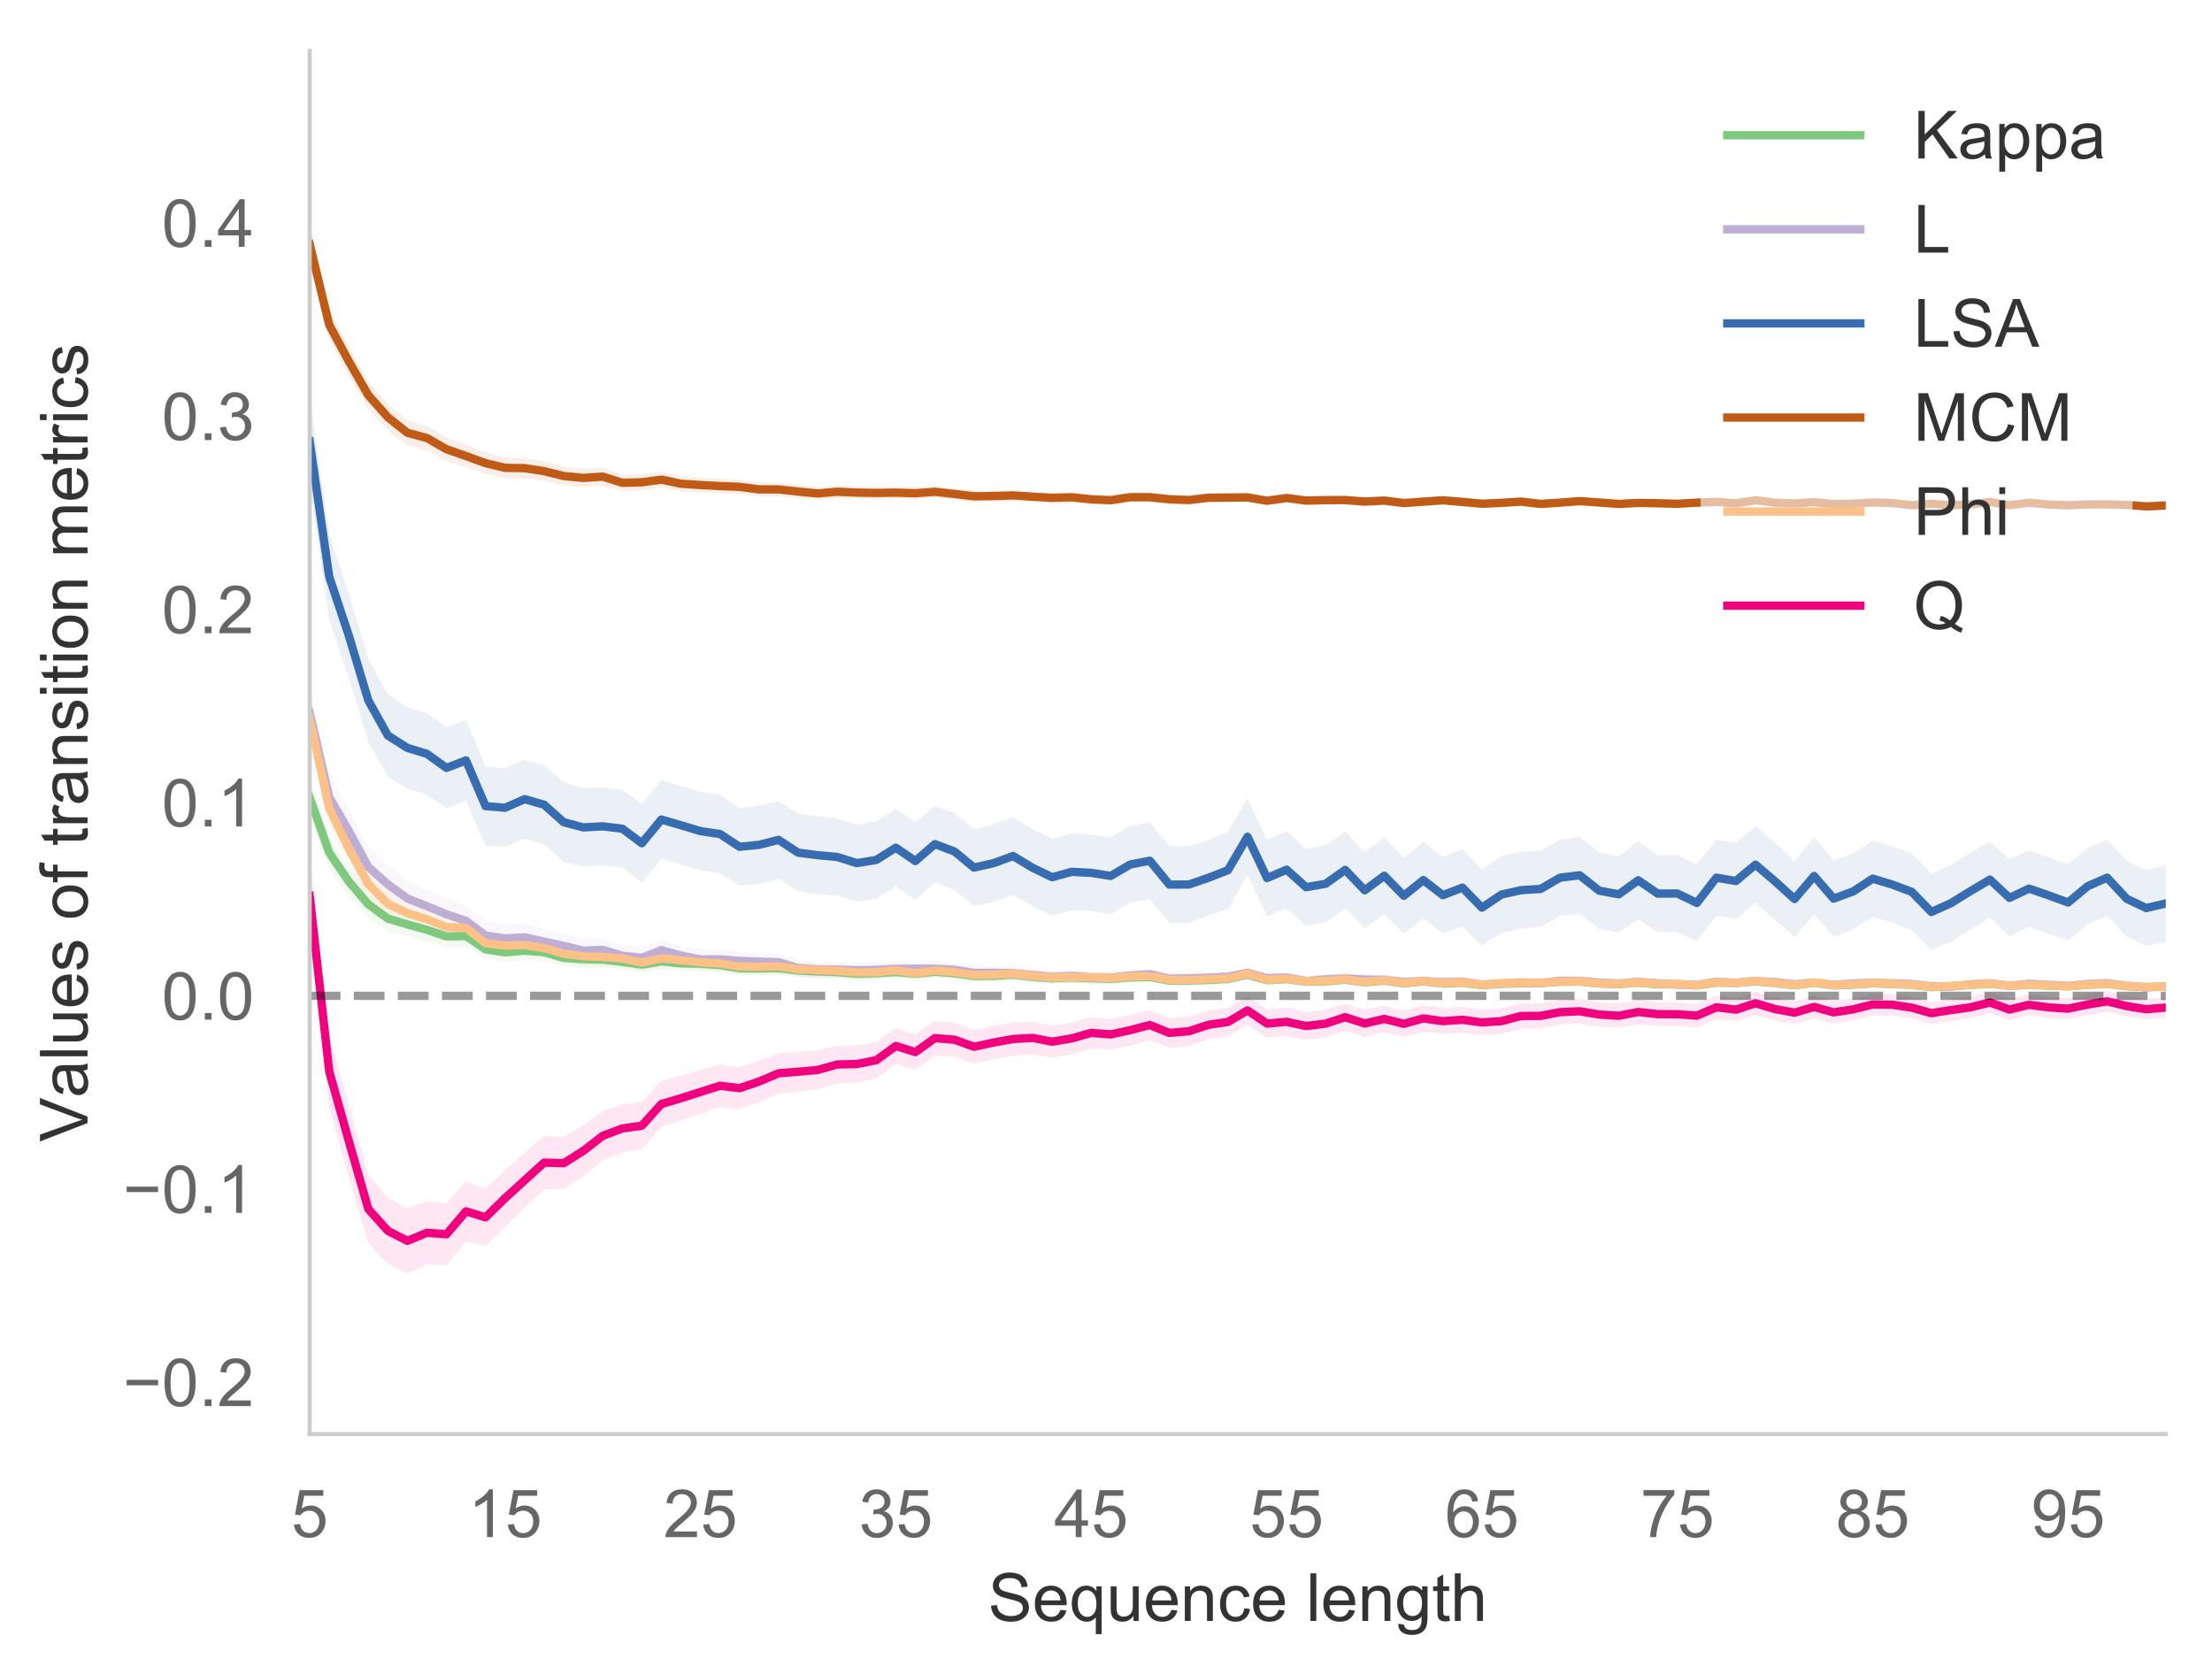 <?xml version="1.0" encoding="utf-8" standalone="no"?>
<!DOCTYPE svg PUBLIC "-//W3C//DTD SVG 1.1//EN"
  "http://www.w3.org/Graphics/SVG/1.1/DTD/svg11.dtd">
<!-- Created with matplotlib (http://matplotlib.org/) -->
<svg height="302pt" version="1.1" viewBox="0 0 399 302" width="399pt" xmlns="http://www.w3.org/2000/svg" xmlns:xlink="http://www.w3.org/1999/xlink">
 <defs>
  <style type="text/css">
*{stroke-linecap:butt;stroke-linejoin:round;}
  </style>
 </defs>
 <g id="figure_1">
  <g id="patch_1">
   <path d="M -0 302.116 
L 399.863 302.116 
L 399.863 0 
L -0 0 
z
" style="fill:#ffffff;"/>
  </g>
  <g id="axes_1">
   <g id="patch_2">
    <path d="M 55.863 258.68 
L 390.663 258.68 
L 390.663 9.2 
L 55.863 9.2 
z
" style="fill:#ffffff;"/>
   </g>
   <g id="PolyCollection_1">
    <defs>
     <path d="M 55.863 -161.572 
L 55.863 -154.931 
L 59.387 -145.357 
L 62.912 -140.476 
L 66.436 -136.556 
L 69.96 -134.111 
L 73.484 -133.223 
L 77.008 -132.351 
L 80.533 -131.241 
L 84.057 -131.378 
L 87.581 -129.077 
L 91.105 -128.609 
L 94.629 -128.98 
L 98.154 -128.724 
L 101.678 -127.751 
L 105.202 -127.548 
L 108.726 -127.531 
L 112.25 -127.161 
L 115.775 -126.666 
L 119.299 -127.295 
L 122.823 -126.964 
L 126.347 -126.928 
L 129.872 -126.711 
L 133.396 -126.145 
L 136.92 -126.145 
L 140.444 -126.219 
L 143.968 -125.833 
L 147.493 -125.663 
L 151.017 -125.592 
L 154.541 -125.283 
L 158.065 -125.389 
L 161.589 -125.649 
L 165.114 -125.344 
L 168.638 -125.73 
L 172.162 -125.468 
L 175.686 -124.993 
L 179.21 -125.023 
L 182.735 -125.259 
L 186.259 -124.887 
L 189.783 -124.632 
L 193.307 -124.783 
L 196.832 -124.68 
L 200.356 -124.563 
L 203.88 -124.821 
L 207.404 -124.916 
L 210.928 -124.278 
L 214.453 -124.288 
L 217.977 -124.404 
L 221.501 -124.598 
L 225.025 -125.39 
L 228.549 -124.395 
L 232.074 -124.587 
L 235.598 -124.156 
L 239.122 -124.199 
L 242.646 -124.525 
L 246.17 -124.053 
L 249.695 -124.368 
L 253.219 -123.879 
L 256.743 -124.25 
L 260.267 -123.857 
L 263.792 -124.017 
L 267.316 -123.594 
L 270.84 -123.829 
L 274.364 -123.919 
L 277.888 -123.999 
L 281.413 -124.202 
L 284.937 -124.25 
L 288.461 -123.91 
L 291.985 -123.802 
L 295.509 -124.057 
L 299.034 -123.769 
L 302.558 -123.815 
L 306.082 -123.575 
L 309.606 -124.103 
L 313.13 -124.035 
L 316.655 -124.335 
L 320.179 -124.007 
L 323.703 -123.649 
L 327.227 -124.1 
L 330.752 -123.609 
L 334.276 -123.759 
L 337.8 -124.008 
L 341.324 -123.893 
L 344.848 -123.737 
L 348.373 -123.335 
L 351.897 -123.508 
L 355.421 -123.728 
L 358.945 -123.95 
L 362.469 -123.589 
L 365.994 -123.749 
L 369.518 -123.626 
L 373.042 -123.49 
L 376.566 -123.784 
L 380.09 -123.929 
L 383.615 -123.545 
L 387.139 -123.39 
L 390.663 -123.463 
L 390.663 -124.827 
L 390.663 -124.827 
L 387.139 -124.752 
L 383.615 -124.906 
L 380.09 -125.306 
L 376.566 -125.179 
L 373.042 -124.884 
L 369.518 -125.031 
L 365.994 -125.155 
L 362.469 -125.026 
L 358.945 -125.366 
L 355.421 -125.162 
L 351.897 -124.954 
L 348.373 -124.788 
L 344.848 -125.196 
L 341.324 -125.343 
L 337.8 -125.482 
L 334.276 -125.23 
L 330.752 -125.108 
L 327.227 -125.612 
L 323.703 -125.148 
L 320.179 -125.539 
L 316.655 -125.864 
L 313.13 -125.572 
L 309.606 -125.637 
L 306.082 -125.133 
L 302.558 -125.389 
L 299.034 -125.352 
L 295.509 -125.684 
L 291.985 -125.396 
L 288.461 -125.512 
L 284.937 -125.884 
L 281.413 -125.833 
L 277.888 -125.633 
L 274.364 -125.583 
L 270.84 -125.512 
L 267.316 -125.256 
L 263.792 -125.726 
L 260.267 -125.568 
L 256.743 -125.969 
L 253.219 -125.597 
L 249.695 -126.117 
L 246.17 -125.804 
L 242.646 -126.297 
L 239.122 -126.004 
L 235.598 -125.965 
L 232.074 -126.42 
L 228.549 -126.227 
L 225.025 -127.24 
L 221.501 -126.48 
L 217.977 -126.3 
L 214.453 -126.202 
L 210.928 -126.199 
L 207.404 -126.857 
L 203.88 -126.8 
L 200.356 -126.556 
L 196.832 -126.678 
L 193.307 -126.812 
L 189.783 -126.7 
L 186.259 -126.955 
L 182.735 -127.389 
L 179.21 -127.156 
L 175.686 -127.141 
L 172.162 -127.641 
L 168.638 -127.927 
L 165.114 -127.605 
L 161.589 -127.922 
L 158.065 -127.693 
L 154.541 -127.627 
L 151.017 -127.948 
L 147.493 -128.097 
L 143.968 -128.28 
L 140.444 -128.72 
L 136.92 -128.708 
L 133.396 -128.723 
L 129.872 -129.344 
L 126.347 -129.613 
L 122.823 -129.711 
L 119.299 -130.106 
L 115.775 -129.534 
L 112.25 -130.06 
L 108.726 -130.5 
L 105.202 -130.614 
L 101.678 -130.903 
L 98.154 -131.959 
L 94.629 -132.302 
L 91.105 -132.025 
L 87.581 -132.669 
L 84.057 -135.134 
L 80.533 -135.146 
L 77.008 -136.43 
L 73.484 -137.515 
L 69.96 -138.714 
L 66.436 -141.443 
L 62.912 -145.748 
L 59.387 -151.26 
L 55.863 -161.572 
z
" id="m95276643bb"/>
    </defs>
    <g clip-path="url(#p81f565262e)">
     <use style="fill:#7fc97f;fill-opacity:0.1;" x="0" xlink:href="#m95276643bb" y="302.116"/>
    </g>
   </g>
   <g id="PolyCollection_2">
    <defs>
     <path d="M 55.863 -177.921 
L 55.863 -169.142 
L 59.387 -154.225 
L 62.912 -148.396 
L 66.436 -142.12 
L 69.96 -139.196 
L 73.484 -136.812 
L 77.008 -135.643 
L 80.533 -134.291 
L 84.057 -133.269 
L 87.581 -130.691 
L 91.105 -130.368 
L 94.629 -130.693 
L 98.154 -129.983 
L 101.678 -129.286 
L 105.202 -128.533 
L 108.726 -128.699 
L 112.25 -127.773 
L 115.775 -127.459 
L 119.299 -128.87 
L 122.823 -127.991 
L 126.347 -127.316 
L 129.872 -127.392 
L 133.396 -127.156 
L 136.92 -127.06 
L 140.444 -127.004 
L 143.968 -125.972 
L 147.493 -125.744 
L 151.017 -125.777 
L 154.541 -125.702 
L 158.065 -125.802 
L 161.589 -125.995 
L 165.114 -126.047 
L 168.638 -126.086 
L 172.162 -125.907 
L 175.686 -125.377 
L 179.21 -125.408 
L 182.735 -125.311 
L 186.259 -125.048 
L 189.783 -124.727 
L 193.307 -124.93 
L 196.832 -124.62 
L 200.356 -124.626 
L 203.88 -125.031 
L 207.404 -125.304 
L 210.928 -124.489 
L 214.453 -124.547 
L 217.977 -124.684 
L 221.501 -124.897 
L 225.025 -125.604 
L 228.549 -124.646 
L 232.074 -124.791 
L 235.598 -124.135 
L 239.122 -124.461 
L 242.646 -124.64 
L 246.17 -124.458 
L 249.695 -124.401 
L 253.219 -124.039 
L 256.743 -124.194 
L 260.267 -124.029 
L 263.792 -124.09 
L 267.316 -123.578 
L 270.84 -123.794 
L 274.364 -123.992 
L 277.888 -123.87 
L 281.413 -124.332 
L 284.937 -124.296 
L 288.461 -124.008 
L 291.985 -123.841 
L 295.509 -124.12 
L 299.034 -123.887 
L 302.558 -123.653 
L 306.082 -123.607 
L 309.606 -124.203 
L 313.13 -123.98 
L 316.655 -124.326 
L 320.179 -124.138 
L 323.703 -123.761 
L 327.227 -124.088 
L 330.752 -123.659 
L 334.276 -123.924 
L 337.8 -124.06 
L 341.324 -123.971 
L 344.848 -123.854 
L 348.373 -123.465 
L 351.897 -123.374 
L 355.421 -123.797 
L 358.945 -124.005 
L 362.469 -123.53 
L 365.994 -123.917 
L 369.518 -123.735 
L 373.042 -123.548 
L 376.566 -123.885 
L 380.09 -124.042 
L 383.615 -123.603 
L 387.139 -123.29 
L 390.663 -123.44 
L 390.663 -124.886 
L 390.663 -124.886 
L 387.139 -124.727 
L 383.615 -125.043 
L 380.09 -125.502 
L 376.566 -125.362 
L 373.042 -125.026 
L 369.518 -125.232 
L 365.994 -125.413 
L 362.469 -125.059 
L 358.945 -125.52 
L 355.421 -125.33 
L 351.897 -124.906 
L 348.373 -125.008 
L 344.848 -125.398 
L 341.324 -125.522 
L 337.8 -125.634 
L 334.276 -125.497 
L 330.752 -125.264 
L 327.227 -125.702 
L 323.703 -125.371 
L 320.179 -125.785 
L 316.655 -125.982 
L 313.13 -125.638 
L 309.606 -125.858 
L 306.082 -125.28 
L 302.558 -125.342 
L 299.034 -125.596 
L 295.509 -125.878 
L 291.985 -125.565 
L 288.461 -125.755 
L 284.937 -126.062 
L 281.413 -126.094 
L 277.888 -125.636 
L 274.364 -125.802 
L 270.84 -125.609 
L 267.316 -125.395 
L 263.792 -125.962 
L 260.267 -125.871 
L 256.743 -126.084 
L 253.219 -125.933 
L 249.695 -126.343 
L 246.17 -126.393 
L 242.646 -126.598 
L 239.122 -126.454 
L 235.598 -126.133 
L 232.074 -126.792 
L 228.549 -126.687 
L 225.025 -127.655 
L 221.501 -126.978 
L 217.977 -126.82 
L 214.453 -126.723 
L 210.928 -126.652 
L 207.404 -127.499 
L 203.88 -127.238 
L 200.356 -126.878 
L 196.832 -126.905 
L 193.307 -127.246 
L 189.783 -127.072 
L 186.259 -127.443 
L 182.735 -127.786 
L 179.21 -127.882 
L 175.686 -127.866 
L 172.162 -128.464 
L 168.638 -128.67 
L 165.114 -128.736 
L 161.589 -128.694 
L 158.065 -128.538 
L 154.541 -128.5 
L 151.017 -128.664 
L 147.493 -128.693 
L 143.968 -129.003 
L 140.444 -130.098 
L 136.92 -130.247 
L 133.396 -130.434 
L 129.872 -130.766 
L 126.347 -130.768 
L 122.823 -131.513 
L 119.299 -132.596 
L 115.775 -131.238 
L 112.25 -131.656 
L 108.726 -132.854 
L 105.202 -132.734 
L 101.678 -133.717 
L 98.154 -134.537 
L 94.629 -135.403 
L 91.105 -135.322 
L 87.581 -136.023 
L 84.057 -138.741 
L 80.533 -140.095 
L 77.008 -141.663 
L 73.484 -143.249 
L 69.96 -145.992 
L 66.436 -149.353 
L 62.912 -156.111 
L 59.387 -162.401 
L 55.863 -177.921 
z
" id="m1265ab2b09"/>
    </defs>
    <g clip-path="url(#p81f565262e)">
     <use style="fill:#beaed4;fill-opacity:0.1;" x="0" xlink:href="#m1265ab2b09" y="302.116"/>
    </g>
   </g>
   <g id="PolyCollection_3">
    <defs>
     <path d="M 55.863 -230.345 
L 55.863 -214.616 
L 59.387 -190.322 
L 62.912 -179.975 
L 66.436 -168.254 
L 69.96 -161.984 
L 73.484 -159.852 
L 77.008 -158.805 
L 80.533 -156.288 
L 84.057 -157.659 
L 87.581 -149.539 
L 91.105 -149.31 
L 94.629 -150.841 
L 98.154 -149.809 
L 101.678 -146.616 
L 105.202 -145.763 
L 108.726 -146.009 
L 112.25 -145.592 
L 115.775 -142.908 
L 119.299 -147.176 
L 122.823 -146.192 
L 126.347 -145.136 
L 129.872 -144.645 
L 133.396 -142.35 
L 136.92 -142.648 
L 140.444 -143.576 
L 143.968 -141.319 
L 147.493 -140.799 
L 151.017 -140.608 
L 154.541 -139.486 
L 158.065 -140.04 
L 161.589 -142.245 
L 165.114 -139.775 
L 168.638 -142.941 
L 172.162 -141.593 
L 175.686 -138.698 
L 179.21 -139.441 
L 182.735 -140.679 
L 186.259 -138.673 
L 189.783 -136.902 
L 193.307 -137.916 
L 196.832 -137.773 
L 200.356 -137.17 
L 203.88 -139.203 
L 207.404 -139.948 
L 210.928 -135.657 
L 214.453 -135.624 
L 217.977 -136.961 
L 221.501 -138.193 
L 225.025 -144.28 
L 228.549 -136.838 
L 232.074 -138.293 
L 235.598 -135.157 
L 239.122 -135.739 
L 242.646 -138.314 
L 246.17 -134.655 
L 249.695 -137.225 
L 253.219 -133.682 
L 256.743 -136.444 
L 260.267 -133.717 
L 263.792 -135.024 
L 267.316 -131.551 
L 270.84 -133.786 
L 274.364 -134.596 
L 277.888 -134.903 
L 281.413 -136.903 
L 284.937 -137.274 
L 288.461 -134.586 
L 291.985 -133.906 
L 295.509 -136.254 
L 299.034 -133.991 
L 302.558 -134.023 
L 306.082 -132.336 
L 309.606 -136.957 
L 313.13 -136.3 
L 316.655 -139.239 
L 320.179 -136.17 
L 323.703 -133.096 
L 327.227 -137.146 
L 330.752 -133.086 
L 334.276 -134.471 
L 337.8 -136.725 
L 341.324 -135.721 
L 344.848 -134.329 
L 348.373 -130.704 
L 351.897 -132.268 
L 355.421 -134.467 
L 358.945 -136.593 
L 362.469 -133.162 
L 365.994 -134.946 
L 369.518 -133.703 
L 373.042 -132.435 
L 376.566 -135.328 
L 380.09 -136.931 
L 383.615 -133.171 
L 387.139 -131.461 
L 390.663 -132.237 
L 390.663 -146.051 
L 390.663 -146.051 
L 387.139 -145.174 
L 383.615 -146.813 
L 380.09 -150.67 
L 376.566 -149.18 
L 373.042 -146.203 
L 369.518 -147.52 
L 365.994 -148.699 
L 362.469 -147.142 
L 358.945 -150.3 
L 355.421 -148.265 
L 351.897 -146.108 
L 348.373 -144.525 
L 344.848 -148.135 
L 341.324 -149.39 
L 337.8 -150.524 
L 334.276 -148.157 
L 330.752 -146.954 
L 327.227 -151.052 
L 323.703 -146.802 
L 320.179 -150.095 
L 316.655 -153.059 
L 313.13 -150.093 
L 309.606 -150.642 
L 306.082 -146.142 
L 302.558 -147.877 
L 299.034 -147.845 
L 295.509 -150.388 
L 291.985 -147.679 
L 288.461 -148.327 
L 284.937 -151.191 
L 281.413 -150.696 
L 277.888 -148.629 
L 274.364 -148.485 
L 270.84 -147.729 
L 267.316 -145.223 
L 263.792 -148.974 
L 260.267 -147.556 
L 256.743 -150.282 
L 253.219 -147.386 
L 249.695 -151.059 
L 246.17 -148.391 
L 242.646 -152.098 
L 239.122 -149.658 
L 235.598 -149.002 
L 232.074 -152.189 
L 228.549 -150.608 
L 225.025 -158.073 
L 221.501 -152.106 
L 217.977 -150.59 
L 214.453 -149.499 
L 210.928 -149.452 
L 207.404 -153.764 
L 203.88 -153.154 
L 200.356 -151.055 
L 196.832 -151.559 
L 193.307 -151.784 
L 189.783 -150.857 
L 186.259 -152.49 
L 182.735 -154.733 
L 179.21 -153.375 
L 175.686 -152.54 
L 172.162 -155.456 
L 168.638 -156.758 
L 165.114 -153.815 
L 161.589 -156.17 
L 158.065 -153.95 
L 154.541 -153.361 
L 151.017 -154.463 
L 147.493 -154.912 
L 143.968 -155.291 
L 140.444 -157.649 
L 136.92 -156.796 
L 133.396 -156.384 
L 129.872 -158.712 
L 126.347 -159.25 
L 122.823 -160.324 
L 119.299 -161.397 
L 115.775 -157.107 
L 112.25 -159.675 
L 108.726 -160.107 
L 105.202 -159.97 
L 101.678 -160.993 
L 98.154 -164.097 
L 94.629 -165.086 
L 91.105 -163.516 
L 87.581 -163.868 
L 84.057 -172.246 
L 80.533 -170.903 
L 77.008 -173.463 
L 73.484 -174.559 
L 69.96 -176.897 
L 66.436 -183.289 
L 62.912 -195.008 
L 59.387 -205.836 
L 55.863 -230.345 
z
" id="m6f2633f481"/>
    </defs>
    <g clip-path="url(#p81f565262e)">
     <use style="fill:#386cb0;fill-opacity:0.1;" x="0" xlink:href="#m6f2633f481" y="302.116"/>
    </g>
   </g>
   <g id="PolyCollection_4">
    <defs>
     <path d="M 55.863 -261.024 
L 55.863 -255.103 
L 59.387 -240.723 
L 62.912 -234.302 
L 66.436 -228.321 
L 69.96 -224.43 
L 73.484 -221.74 
L 77.008 -220.887 
L 80.533 -218.963 
L 84.057 -217.836 
L 87.581 -216.609 
L 91.105 -215.872 
L 94.629 -215.864 
L 98.154 -215.393 
L 101.678 -214.568 
L 105.202 -214.297 
L 108.726 -214.537 
L 112.25 -213.527 
L 115.775 -213.641 
L 119.299 -214.141 
L 122.823 -213.466 
L 126.347 -213.271 
L 129.872 -213.096 
L 133.396 -212.989 
L 136.92 -212.565 
L 140.444 -212.594 
L 143.968 -212.252 
L 147.493 -211.92 
L 151.017 -212.249 
L 154.541 -212.12 
L 158.065 -212.07 
L 161.589 -212.155 
L 165.114 -212.044 
L 168.638 -212.347 
L 172.162 -211.97 
L 175.686 -211.57 
L 179.21 -211.616 
L 182.735 -211.739 
L 186.259 -211.54 
L 189.783 -211.345 
L 193.307 -211.452 
L 196.832 -211.094 
L 200.356 -210.96 
L 203.88 -211.5 
L 207.404 -211.51 
L 210.928 -211.156 
L 214.453 -211.017 
L 217.977 -211.458 
L 221.501 -211.484 
L 225.025 -211.534 
L 228.549 -210.94 
L 232.074 -211.427 
L 235.598 -210.983 
L 239.122 -211.068 
L 242.646 -211.097 
L 246.17 -210.826 
L 249.695 -211.005 
L 253.219 -210.578 
L 256.743 -210.842 
L 260.267 -211.095 
L 263.792 -210.794 
L 267.316 -210.494 
L 270.84 -210.649 
L 274.364 -210.878 
L 277.888 -210.48 
L 281.413 -210.706 
L 284.937 -210.981 
L 288.461 -210.747 
L 291.985 -210.481 
L 295.509 -210.671 
L 299.034 -210.629 
L 302.558 -210.522 
L 306.082 -210.746 
L 309.606 -210.879 
L 313.13 -210.613 
L 316.655 -211.196 
L 320.179 -210.732 
L 323.703 -210.612 
L 327.227 -210.851 
L 330.752 -210.5 
L 334.276 -210.583 
L 337.8 -210.808 
L 341.324 -210.723 
L 344.848 -210.325 
L 348.373 -210.585 
L 351.897 -210.317 
L 355.421 -210.483 
L 358.945 -210.937 
L 362.469 -210.345 
L 365.994 -210.795 
L 369.518 -210.482 
L 373.042 -210.344 
L 376.566 -210.498 
L 380.09 -210.513 
L 383.615 -210.413 
L 387.139 -210.156 
L 390.663 -210.326 
L 390.663 -211.547 
L 390.663 -211.547 
L 387.139 -211.375 
L 383.615 -211.655 
L 380.09 -211.758 
L 376.566 -211.755 
L 373.042 -211.602 
L 369.518 -211.745 
L 365.994 -212.068 
L 362.469 -211.607 
L 358.945 -212.218 
L 355.421 -211.767 
L 351.897 -211.621 
L 348.373 -211.892 
L 344.848 -211.631 
L 341.324 -212.034 
L 337.8 -212.136 
L 334.276 -211.923 
L 330.752 -211.855 
L 327.227 -212.212 
L 323.703 -211.979 
L 320.179 -212.124 
L 316.655 -212.586 
L 313.13 -212.006 
L 309.606 -212.278 
L 306.082 -212.152 
L 302.558 -211.951 
L 299.034 -212.054 
L 295.509 -212.134 
L 291.985 -211.932 
L 288.461 -212.197 
L 284.937 -212.465 
L 281.413 -212.194 
L 277.888 -211.959 
L 274.364 -212.386 
L 270.84 -212.178 
L 267.316 -212.006 
L 263.792 -212.356 
L 260.267 -212.651 
L 256.743 -212.406 
L 253.219 -212.166 
L 249.695 -212.628 
L 246.17 -212.46 
L 242.646 -212.724 
L 239.122 -212.731 
L 235.598 -212.653 
L 232.074 -213.132 
L 228.549 -212.644 
L 225.025 -213.249 
L 221.501 -213.228 
L 217.977 -213.204 
L 214.453 -212.813 
L 210.928 -212.958 
L 207.404 -213.339 
L 203.88 -213.363 
L 200.356 -212.817 
L 196.832 -212.992 
L 193.307 -213.374 
L 189.783 -213.277 
L 186.259 -213.498 
L 182.735 -213.758 
L 179.21 -213.655 
L 175.686 -213.609 
L 172.162 -214.057 
L 168.638 -214.457 
L 165.114 -214.236 
L 161.589 -214.341 
L 158.065 -214.321 
L 154.541 -214.397 
L 151.017 -214.582 
L 147.493 -214.279 
L 143.968 -214.646 
L 140.444 -215.064 
L 136.92 -215.113 
L 133.396 -215.604 
L 129.872 -215.774 
L 126.347 -215.978 
L 122.823 -216.251 
L 119.299 -217.056 
L 115.775 -216.59 
L 112.25 -216.532 
L 108.726 -217.738 
L 105.202 -217.517 
L 101.678 -217.926 
L 98.154 -218.855 
L 94.629 -219.473 
L 91.105 -219.58 
L 87.581 -220.522 
L 84.057 -221.872 
L 80.533 -223.211 
L 77.008 -225.307 
L 73.484 -226.354 
L 69.96 -229.271 
L 66.436 -233.328 
L 62.912 -239.609 
L 59.387 -246.315 
L 55.863 -261.024 
z
" id="m11a53676c1"/>
    </defs>
    <g clip-path="url(#p81f565262e)">
     <use style="fill:#bf5b17;fill-opacity:0.1;" x="0" xlink:href="#m11a53676c1" y="302.116"/>
    </g>
   </g>
   <g id="PolyCollection_5">
    <defs>
     <path d="M 55.863 -176.414 
L 55.863 -168.55 
L 59.387 -152.822 
L 62.912 -145.954 
L 66.436 -139.783 
L 69.96 -136.449 
L 73.484 -134.94 
L 77.008 -133.969 
L 80.533 -132.676 
L 84.057 -132.638 
L 87.581 -129.987 
L 91.105 -129.653 
L 94.629 -129.805 
L 98.154 -129.315 
L 101.678 -128.337 
L 105.202 -127.971 
L 108.726 -127.881 
L 112.25 -127.651 
L 115.775 -126.941 
L 119.299 -127.748 
L 122.823 -127.427 
L 126.347 -127.108 
L 129.872 -126.916 
L 133.396 -126.38 
L 136.92 -126.364 
L 140.444 -126.47 
L 143.968 -125.981 
L 147.493 -125.828 
L 151.017 -125.739 
L 154.541 -125.489 
L 158.065 -125.54 
L 161.589 -125.873 
L 165.114 -125.406 
L 168.638 -125.893 
L 172.162 -125.625 
L 175.686 -125.114 
L 179.21 -125.199 
L 182.735 -125.361 
L 186.259 -125.012 
L 189.783 -124.708 
L 193.307 -124.837 
L 196.832 -124.789 
L 200.356 -124.673 
L 203.88 -124.949 
L 207.404 -125.031 
L 210.928 -124.385 
L 214.453 -124.361 
L 217.977 -124.531 
L 221.501 -124.683 
L 225.025 -125.506 
L 228.549 -124.455 
L 232.074 -124.635 
L 235.598 -124.193 
L 239.122 -124.255 
L 242.646 -124.581 
L 246.17 -124.082 
L 249.695 -124.403 
L 253.219 -123.929 
L 256.743 -124.271 
L 260.267 -123.91 
L 263.792 -124.064 
L 267.316 -123.617 
L 270.84 -123.886 
L 274.364 -123.975 
L 277.888 -124.001 
L 281.413 -124.232 
L 284.937 -124.264 
L 288.461 -123.93 
L 291.985 -123.839 
L 295.509 -124.107 
L 299.034 -123.831 
L 302.558 -123.825 
L 306.082 -123.621 
L 309.606 -124.144 
L 313.13 -124.058 
L 316.655 -124.381 
L 320.179 -124.024 
L 323.703 -123.67 
L 327.227 -124.113 
L 330.752 -123.655 
L 334.276 -123.799 
L 337.8 -124.038 
L 341.324 -123.92 
L 344.848 -123.761 
L 348.373 -123.365 
L 351.897 -123.527 
L 355.421 -123.754 
L 358.945 -123.971 
L 362.469 -123.603 
L 365.994 -123.783 
L 369.518 -123.647 
L 373.042 -123.51 
L 376.566 -123.802 
L 380.09 -123.958 
L 383.615 -123.569 
L 387.139 -123.391 
L 390.663 -123.464 
L 390.663 -124.852 
L 390.663 -124.852 
L 387.139 -124.776 
L 383.615 -124.954 
L 380.09 -125.361 
L 376.566 -125.223 
L 373.042 -124.93 
L 369.518 -125.08 
L 365.994 -125.217 
L 362.469 -125.069 
L 358.945 -125.416 
L 355.421 -125.217 
L 351.897 -125.002 
L 348.373 -124.847 
L 344.848 -125.25 
L 341.324 -125.402 
L 337.8 -125.543 
L 334.276 -125.302 
L 330.752 -125.186 
L 327.227 -125.658 
L 323.703 -125.203 
L 320.179 -125.59 
L 316.655 -125.946 
L 313.13 -125.63 
L 309.606 -125.714 
L 306.082 -125.215 
L 302.558 -125.436 
L 299.034 -125.452 
L 295.509 -125.772 
L 291.985 -125.474 
L 288.461 -125.573 
L 284.937 -125.94 
L 281.413 -125.905 
L 277.888 -125.678 
L 274.364 -125.684 
L 270.84 -125.615 
L 267.316 -125.326 
L 263.792 -125.821 
L 260.267 -125.668 
L 256.743 -126.043 
L 253.219 -125.699 
L 249.695 -126.204 
L 246.17 -125.886 
L 242.646 -126.406 
L 239.122 -126.115 
L 235.598 -126.059 
L 232.074 -126.526 
L 228.549 -126.347 
L 225.025 -127.419 
L 221.501 -126.632 
L 217.977 -126.459 
L 214.453 -126.343 
L 210.928 -126.376 
L 207.404 -127.046 
L 203.88 -127.006 
L 200.356 -126.743 
L 196.832 -126.867 
L 193.307 -126.952 
L 189.783 -126.862 
L 186.259 -127.17 
L 182.735 -127.583 
L 179.21 -127.43 
L 175.686 -127.36 
L 172.162 -127.904 
L 168.638 -128.196 
L 165.114 -127.78 
L 161.589 -128.261 
L 158.065 -127.961 
L 154.541 -127.942 
L 151.017 -128.227 
L 147.493 -128.404 
L 143.968 -128.576 
L 140.444 -129.129 
L 136.92 -129.087 
L 133.396 -129.132 
L 129.872 -129.729 
L 126.347 -129.989 
L 122.823 -130.374 
L 119.299 -130.78 
L 115.775 -130.039 
L 112.25 -130.8 
L 108.726 -131.115 
L 105.202 -131.319 
L 101.678 -131.824 
L 98.154 -132.887 
L 94.629 -133.483 
L 91.105 -133.45 
L 87.581 -133.962 
L 84.057 -136.849 
L 80.533 -137.083 
L 77.008 -138.605 
L 73.484 -139.842 
L 69.96 -141.722 
L 66.436 -145.466 
L 62.912 -152.092 
L 59.387 -159.76 
L 55.863 -176.414 
z
" id="mc0ea44cd12"/>
    </defs>
    <g clip-path="url(#p81f565262e)">
     <use style="fill:#fdc086;fill-opacity:0.1;" x="0" xlink:href="#mc0ea44cd12" y="302.116"/>
    </g>
   </g>
   <g id="PolyCollection_6">
    <defs>
     <path d="M 55.863 -147.165 
L 55.863 -133.867 
L 59.387 -102.306 
L 62.912 -89.98 
L 66.436 -77.885 
L 69.96 -74.092 
L 73.484 -72.426 
L 77.008 -74.037 
L 80.533 -73.91 
L 84.057 -78.19 
L 87.581 -77.324 
L 91.105 -80.891 
L 94.629 -84.245 
L 98.154 -87.583 
L 101.678 -87.598 
L 105.202 -89.929 
L 108.726 -92.781 
L 112.25 -94.221 
L 115.775 -94.816 
L 119.299 -98.807 
L 122.823 -99.974 
L 126.347 -101.188 
L 129.872 -102.399 
L 133.396 -102.039 
L 136.92 -103.291 
L 140.444 -104.867 
L 143.968 -105.237 
L 147.493 -105.594 
L 151.017 -106.677 
L 154.541 -106.837 
L 158.065 -107.573 
L 161.589 -110.201 
L 165.114 -109.141 
L 168.638 -111.738 
L 172.162 -111.481 
L 175.686 -110.25 
L 179.21 -111.044 
L 182.735 -111.694 
L 186.259 -111.973 
L 189.783 -111.33 
L 193.307 -111.936 
L 196.832 -112.989 
L 200.356 -112.737 
L 203.88 -113.513 
L 207.404 -114.505 
L 210.928 -113.116 
L 214.453 -113.423 
L 217.977 -114.67 
L 221.501 -115.175 
L 225.025 -117.279 
L 228.549 -114.943 
L 232.074 -115.259 
L 235.598 -114.53 
L 239.122 -114.99 
L 242.646 -116.193 
L 246.17 -115.083 
L 249.695 -115.915 
L 253.219 -115.062 
L 256.743 -116.045 
L 260.267 -115.584 
L 263.792 -115.819 
L 267.316 -115.4 
L 270.84 -115.611 
L 274.364 -116.571 
L 277.888 -116.623 
L 281.413 -117.307 
L 284.937 -117.48 
L 288.461 -116.923 
L 291.985 -116.706 
L 295.509 -117.355 
L 299.034 -117.013 
L 302.558 -117.028 
L 306.082 -116.78 
L 309.606 -118.322 
L 313.13 -117.9 
L 316.655 -119.061 
L 320.179 -118.014 
L 323.703 -117.399 
L 327.227 -118.418 
L 330.752 -117.468 
L 334.276 -118.039 
L 337.8 -118.938 
L 341.324 -118.906 
L 344.848 -118.377 
L 348.373 -117.388 
L 351.897 -117.955 
L 355.421 -118.465 
L 358.945 -119.348 
L 362.469 -118.07 
L 365.994 -118.962 
L 369.518 -118.494 
L 373.042 -118.28 
L 376.566 -119.026 
L 380.09 -119.624 
L 383.615 -118.777 
L 387.139 -118.229 
L 390.663 -118.524 
L 390.663 -122.219 
L 390.663 -122.219 
L 387.139 -121.899 
L 383.615 -122.48 
L 380.09 -123.352 
L 376.566 -122.806 
L 373.042 -122.064 
L 369.518 -122.309 
L 365.994 -122.774 
L 362.469 -121.964 
L 358.945 -123.196 
L 355.421 -122.354 
L 351.897 -121.875 
L 348.373 -121.329 
L 344.848 -122.325 
L 341.324 -122.843 
L 337.8 -122.912 
L 334.276 -122.055 
L 330.752 -121.536 
L 327.227 -122.543 
L 323.703 -121.498 
L 320.179 -122.184 
L 316.655 -123.233 
L 313.13 -122.083 
L 309.606 -122.515 
L 306.082 -121.022 
L 302.558 -121.301 
L 299.034 -121.333 
L 295.509 -121.776 
L 291.985 -121.059 
L 288.461 -121.297 
L 284.937 -121.918 
L 281.413 -121.776 
L 277.888 -121.108 
L 274.364 -121.128 
L 270.84 -120.238 
L 267.316 -119.962 
L 263.792 -120.519 
L 260.267 -120.245 
L 256.743 -120.779 
L 253.219 -119.81 
L 249.695 -120.726 
L 246.17 -119.906 
L 242.646 -121.068 
L 239.122 -119.953 
L 235.598 -119.538 
L 232.074 -120.322 
L 228.549 -120.019 
L 225.025 -122.415 
L 221.501 -120.378 
L 217.977 -119.832 
L 214.453 -118.778 
L 210.928 -118.473 
L 207.404 -119.939 
L 203.88 -119.073 
L 200.356 -118.31 
L 196.832 -118.607 
L 193.307 -117.67 
L 189.783 -117.099 
L 186.259 -117.81 
L 182.735 -117.697 
L 179.21 -117.079 
L 175.686 -116.35 
L 172.162 -117.651 
L 168.638 -117.974 
L 165.114 -115.521 
L 161.589 -116.67 
L 158.065 -114.178 
L 154.541 -113.522 
L 151.017 -113.522 
L 147.493 -112.626 
L 143.968 -112.352 
L 140.444 -112.162 
L 136.92 -110.762 
L 133.396 -109.621 
L 129.872 -110.114 
L 126.347 -109.097 
L 122.823 -108.052 
L 119.299 -107.131 
L 115.775 -103.317 
L 112.25 -102.904 
L 108.726 -101.675 
L 105.202 -99.08 
L 101.678 -96.987 
L 98.154 -97.221 
L 94.629 -94.153 
L 91.105 -91.081 
L 87.581 -87.723 
L 84.057 -89.028 
L 80.533 -85.042 
L 77.008 -85.441 
L 73.484 -84.15 
L 69.96 -86.089 
L 66.436 -90.192 
L 62.912 -102.667 
L 59.387 -115.364 
L 55.863 -147.165 
z
" id="m0ffcb5d22c"/>
    </defs>
    <g clip-path="url(#p81f565262e)">
     <use style="fill:#f0027f;fill-opacity:0.1;" x="0" xlink:href="#m0ffcb5d22c" y="302.116"/>
    </g>
   </g>
   <g id="matplotlib.axis_1">
    <g id="xtick_1">
     <g id="line2d_1"/>
     <g id="text_1">
      <!-- 5 -->
      <defs>
       <path d="M 4.156 18.75 
L 13.375 19.531 
Q 14.406 12.797 18.141 9.391 
Q 21.875 6 27.156 6 
Q 33.5 6 37.891 10.781 
Q 42.281 15.578 42.281 23.484 
Q 42.281 31 38.062 35.344 
Q 33.844 39.703 27 39.703 
Q 22.75 39.703 19.328 37.766 
Q 15.922 35.844 13.969 32.766 
L 5.719 33.844 
L 12.641 70.609 
L 48.25 70.609 
L 48.25 62.203 
L 19.672 62.203 
L 15.828 42.969 
Q 22.266 47.469 29.344 47.469 
Q 38.719 47.469 45.156 40.969 
Q 51.609 34.469 51.609 24.266 
Q 51.609 14.547 45.953 7.469 
Q 39.062 -1.219 27.156 -1.219 
Q 17.391 -1.219 11.203 4.25 
Q 5.031 9.719 4.156 18.75 
z
" id="ArialMT-35"/>
      </defs>
      <g style="fill:#666666;" transform="translate(52.527 277.269)scale(0.12 -0.12)">
       <use xlink:href="#ArialMT-35"/>
      </g>
     </g>
    </g>
    <g id="xtick_2">
     <g id="line2d_2"/>
     <g id="text_2">
      <!-- 15 -->
      <defs>
       <path d="M 37.25 0 
L 28.469 0 
L 28.469 56 
Q 25.297 52.984 20.141 49.953 
Q 14.984 46.922 10.891 45.406 
L 10.891 53.906 
Q 18.266 57.375 23.781 62.297 
Q 29.297 67.234 31.594 71.875 
L 37.25 71.875 
z
" id="ArialMT-31"/>
      </defs>
      <g style="fill:#666666;" transform="translate(84.432 277.269)scale(0.12 -0.12)">
       <use xlink:href="#ArialMT-31"/>
       <use x="55.615" xlink:href="#ArialMT-35"/>
      </g>
     </g>
    </g>
    <g id="xtick_3">
     <g id="line2d_3"/>
     <g id="text_3">
      <!-- 25 -->
      <defs>
       <path d="M 50.344 8.453 
L 50.344 0 
L 3.031 0 
Q 2.938 3.172 4.047 6.109 
Q 5.859 10.938 9.828 15.625 
Q 13.812 20.312 21.344 26.469 
Q 33.016 36.031 37.109 41.625 
Q 41.219 47.219 41.219 52.203 
Q 41.219 57.422 37.469 61 
Q 33.734 64.594 27.734 64.594 
Q 21.391 64.594 17.578 60.781 
Q 13.766 56.984 13.719 50.25 
L 4.688 51.172 
Q 5.609 61.281 11.656 66.578 
Q 17.719 71.875 27.938 71.875 
Q 38.234 71.875 44.234 66.156 
Q 50.25 60.453 50.25 52 
Q 50.25 47.703 48.484 43.547 
Q 46.734 39.406 42.656 34.812 
Q 38.578 30.219 29.109 22.219 
Q 21.188 15.578 18.938 13.203 
Q 16.703 10.844 15.234 8.453 
z
" id="ArialMT-32"/>
      </defs>
      <g style="fill:#666666;" transform="translate(119.674 277.269)scale(0.12 -0.12)">
       <use xlink:href="#ArialMT-32"/>
       <use x="55.615" xlink:href="#ArialMT-35"/>
      </g>
     </g>
    </g>
    <g id="xtick_4">
     <g id="line2d_4"/>
     <g id="text_4">
      <!-- 35 -->
      <defs>
       <path d="M 4.203 18.891 
L 12.984 20.062 
Q 14.5 12.594 18.141 9.297 
Q 21.781 6 27 6 
Q 33.203 6 37.469 10.297 
Q 41.75 14.594 41.75 20.953 
Q 41.75 27 37.797 30.922 
Q 33.844 34.859 27.734 34.859 
Q 25.25 34.859 21.531 33.891 
L 22.516 41.609 
Q 23.391 41.5 23.922 41.5 
Q 29.547 41.5 34.031 44.422 
Q 38.531 47.359 38.531 53.469 
Q 38.531 58.297 35.25 61.469 
Q 31.984 64.656 26.812 64.656 
Q 21.688 64.656 18.266 61.422 
Q 14.844 58.203 13.875 51.766 
L 5.078 53.328 
Q 6.688 62.156 12.391 67.016 
Q 18.109 71.875 26.609 71.875 
Q 32.469 71.875 37.391 69.359 
Q 42.328 66.844 44.938 62.5 
Q 47.562 58.156 47.562 53.266 
Q 47.562 48.641 45.062 44.828 
Q 42.578 41.016 37.703 38.766 
Q 44.047 37.312 47.562 32.688 
Q 51.078 28.078 51.078 21.141 
Q 51.078 11.766 44.234 5.25 
Q 37.406 -1.266 26.953 -1.266 
Q 17.531 -1.266 11.297 4.344 
Q 5.078 9.969 4.203 18.891 
z
" id="ArialMT-33"/>
      </defs>
      <g style="fill:#666666;" transform="translate(154.916 277.269)scale(0.12 -0.12)">
       <use xlink:href="#ArialMT-33"/>
       <use x="55.615" xlink:href="#ArialMT-35"/>
      </g>
     </g>
    </g>
    <g id="xtick_5">
     <g id="line2d_5"/>
     <g id="text_5">
      <!-- 45 -->
      <defs>
       <path d="M 32.328 0 
L 32.328 17.141 
L 1.266 17.141 
L 1.266 25.203 
L 33.938 71.578 
L 41.109 71.578 
L 41.109 25.203 
L 50.781 25.203 
L 50.781 17.141 
L 41.109 17.141 
L 41.109 0 
z
M 32.328 25.203 
L 32.328 57.469 
L 9.906 25.203 
z
" id="ArialMT-34"/>
      </defs>
      <g style="fill:#666666;" transform="translate(190.158 277.269)scale(0.12 -0.12)">
       <use xlink:href="#ArialMT-34"/>
       <use x="55.615" xlink:href="#ArialMT-35"/>
      </g>
     </g>
    </g>
    <g id="xtick_6">
     <g id="line2d_6"/>
     <g id="text_6">
      <!-- 55 -->
      <g style="fill:#666666;" transform="translate(225.401 277.269)scale(0.12 -0.12)">
       <use xlink:href="#ArialMT-35"/>
       <use x="55.615" xlink:href="#ArialMT-35"/>
      </g>
     </g>
    </g>
    <g id="xtick_7">
     <g id="line2d_7"/>
     <g id="text_7">
      <!-- 65 -->
      <defs>
       <path d="M 49.75 54.047 
L 41.016 53.375 
Q 39.844 58.547 37.703 60.891 
Q 34.125 64.656 28.906 64.656 
Q 24.703 64.656 21.531 62.312 
Q 17.391 59.281 14.984 53.469 
Q 12.594 47.656 12.5 36.922 
Q 15.672 41.75 20.266 44.094 
Q 24.859 46.438 29.891 46.438 
Q 38.672 46.438 44.844 39.969 
Q 51.031 33.5 51.031 23.25 
Q 51.031 16.5 48.125 10.719 
Q 45.219 4.938 40.141 1.859 
Q 35.062 -1.219 28.609 -1.219 
Q 17.625 -1.219 10.688 6.859 
Q 3.766 14.938 3.766 33.5 
Q 3.766 54.25 11.422 63.672 
Q 18.109 71.875 29.438 71.875 
Q 37.891 71.875 43.281 67.141 
Q 48.688 62.406 49.75 54.047 
z
M 13.875 23.188 
Q 13.875 18.656 15.797 14.5 
Q 17.719 10.359 21.188 8.172 
Q 24.656 6 28.469 6 
Q 34.031 6 38.031 10.484 
Q 42.047 14.984 42.047 22.703 
Q 42.047 30.125 38.078 34.391 
Q 34.125 38.672 28.125 38.672 
Q 22.172 38.672 18.016 34.391 
Q 13.875 30.125 13.875 23.188 
z
" id="ArialMT-36"/>
      </defs>
      <g style="fill:#666666;" transform="translate(260.643 277.269)scale(0.12 -0.12)">
       <use xlink:href="#ArialMT-36"/>
       <use x="55.615" xlink:href="#ArialMT-35"/>
      </g>
     </g>
    </g>
    <g id="xtick_8">
     <g id="line2d_8"/>
     <g id="text_8">
      <!-- 75 -->
      <defs>
       <path d="M 4.734 62.203 
L 4.734 70.656 
L 51.078 70.656 
L 51.078 63.812 
Q 44.234 56.547 37.516 44.484 
Q 30.812 32.422 27.156 19.672 
Q 24.516 10.688 23.781 0 
L 14.75 0 
Q 14.891 8.453 18.062 20.406 
Q 21.234 32.375 27.172 43.484 
Q 33.109 54.594 39.797 62.203 
z
" id="ArialMT-37"/>
      </defs>
      <g style="fill:#666666;" transform="translate(295.885 277.269)scale(0.12 -0.12)">
       <use xlink:href="#ArialMT-37"/>
       <use x="55.615" xlink:href="#ArialMT-35"/>
      </g>
     </g>
    </g>
    <g id="xtick_9">
     <g id="line2d_9"/>
     <g id="text_9">
      <!-- 85 -->
      <defs>
       <path d="M 17.672 38.812 
Q 12.203 40.828 9.562 44.531 
Q 6.938 48.25 6.938 53.422 
Q 6.938 61.234 12.547 66.547 
Q 18.172 71.875 27.484 71.875 
Q 36.859 71.875 42.578 66.422 
Q 48.297 60.984 48.297 53.172 
Q 48.297 48.188 45.672 44.5 
Q 43.062 40.828 37.75 38.812 
Q 44.344 36.672 47.781 31.875 
Q 51.219 27.094 51.219 20.453 
Q 51.219 11.281 44.719 5.031 
Q 38.234 -1.219 27.641 -1.219 
Q 17.047 -1.219 10.547 5.047 
Q 4.047 11.328 4.047 20.703 
Q 4.047 27.688 7.594 32.391 
Q 11.141 37.109 17.672 38.812 
z
M 15.922 53.719 
Q 15.922 48.641 19.188 45.406 
Q 22.469 42.188 27.688 42.188 
Q 32.766 42.188 36.016 45.375 
Q 39.266 48.578 39.266 53.219 
Q 39.266 58.062 35.906 61.359 
Q 32.562 64.656 27.594 64.656 
Q 22.562 64.656 19.234 61.422 
Q 15.922 58.203 15.922 53.719 
z
M 13.094 20.656 
Q 13.094 16.891 14.875 13.375 
Q 16.656 9.859 20.172 7.922 
Q 23.688 6 27.734 6 
Q 34.031 6 38.125 10.047 
Q 42.234 14.109 42.234 20.359 
Q 42.234 26.703 38.016 30.859 
Q 33.797 35.016 27.438 35.016 
Q 21.234 35.016 17.156 30.906 
Q 13.094 26.812 13.094 20.656 
z
" id="ArialMT-38"/>
      </defs>
      <g style="fill:#666666;" transform="translate(331.127 277.269)scale(0.12 -0.12)">
       <use xlink:href="#ArialMT-38"/>
       <use x="55.615" xlink:href="#ArialMT-35"/>
      </g>
     </g>
    </g>
    <g id="xtick_10">
     <g id="line2d_10"/>
     <g id="text_10">
      <!-- 95 -->
      <defs>
       <path d="M 5.469 16.547 
L 13.922 17.328 
Q 14.984 11.375 18.016 8.688 
Q 21.047 6 25.781 6 
Q 29.828 6 32.875 7.859 
Q 35.938 9.719 37.891 12.812 
Q 39.844 15.922 41.156 21.188 
Q 42.484 26.469 42.484 31.938 
Q 42.484 32.516 42.438 33.688 
Q 39.797 29.5 35.234 26.875 
Q 30.672 24.266 25.344 24.266 
Q 16.453 24.266 10.297 30.703 
Q 4.156 37.156 4.156 47.703 
Q 4.156 58.594 10.578 65.234 
Q 17 71.875 26.656 71.875 
Q 33.641 71.875 39.422 68.109 
Q 45.219 64.359 48.219 57.391 
Q 51.219 50.438 51.219 37.25 
Q 51.219 23.531 48.234 15.406 
Q 45.266 7.281 39.375 3.031 
Q 33.5 -1.219 25.594 -1.219 
Q 17.188 -1.219 11.859 3.438 
Q 6.547 8.109 5.469 16.547 
z
M 41.453 48.141 
Q 41.453 55.719 37.422 60.156 
Q 33.406 64.594 27.734 64.594 
Q 21.875 64.594 17.531 59.812 
Q 13.188 55.031 13.188 47.406 
Q 13.188 40.578 17.312 36.297 
Q 21.438 32.031 27.484 32.031 
Q 33.594 32.031 37.516 36.297 
Q 41.453 40.578 41.453 48.141 
z
" id="ArialMT-39"/>
      </defs>
      <g style="fill:#666666;" transform="translate(366.369 277.269)scale(0.12 -0.12)">
       <use xlink:href="#ArialMT-39"/>
       <use x="55.615" xlink:href="#ArialMT-35"/>
      </g>
     </g>
    </g>
    <g id="text_11">
     <!-- Sequence length -->
     <defs>
      <path d="M 4.5 23 
L 13.422 23.781 
Q 14.062 18.406 16.375 14.969 
Q 18.703 11.531 23.578 9.406 
Q 28.469 7.281 34.578 7.281 
Q 39.984 7.281 44.141 8.891 
Q 48.297 10.5 50.312 13.297 
Q 52.344 16.109 52.344 19.438 
Q 52.344 22.797 50.391 25.312 
Q 48.438 27.828 43.953 29.547 
Q 41.062 30.672 31.203 33.031 
Q 21.344 35.406 17.391 37.5 
Q 12.25 40.188 9.734 44.156 
Q 7.234 48.141 7.234 53.078 
Q 7.234 58.5 10.297 63.203 
Q 13.375 67.922 19.281 70.359 
Q 25.203 72.797 32.422 72.797 
Q 40.375 72.797 46.453 70.234 
Q 52.547 67.672 55.812 62.688 
Q 59.078 57.719 59.328 51.422 
L 50.25 50.734 
Q 49.516 57.516 45.281 60.984 
Q 41.062 64.453 32.812 64.453 
Q 24.219 64.453 20.281 61.297 
Q 16.359 58.156 16.359 53.719 
Q 16.359 49.859 19.141 47.359 
Q 21.875 44.875 33.422 42.266 
Q 44.969 39.656 49.266 37.703 
Q 55.516 34.812 58.484 30.391 
Q 61.469 25.984 61.469 20.219 
Q 61.469 14.5 58.203 9.438 
Q 54.938 4.391 48.797 1.578 
Q 42.672 -1.219 35.016 -1.219 
Q 25.297 -1.219 18.719 1.609 
Q 12.156 4.438 8.422 10.125 
Q 4.688 15.828 4.5 23 
z
" id="ArialMT-53"/>
      <path d="M 42.094 16.703 
L 51.172 15.578 
Q 49.031 7.625 43.219 3.219 
Q 37.406 -1.172 28.375 -1.172 
Q 17 -1.172 10.328 5.828 
Q 3.656 12.844 3.656 25.484 
Q 3.656 38.578 10.391 45.797 
Q 17.141 53.031 27.875 53.031 
Q 38.281 53.031 44.875 45.953 
Q 51.469 38.875 51.469 26.031 
Q 51.469 25.25 51.422 23.688 
L 12.75 23.688 
Q 13.234 15.141 17.578 10.594 
Q 21.922 6.062 28.422 6.062 
Q 33.25 6.062 36.672 8.594 
Q 40.094 11.141 42.094 16.703 
z
M 13.234 30.906 
L 42.188 30.906 
Q 41.609 37.453 38.875 40.719 
Q 34.672 45.797 27.984 45.797 
Q 21.922 45.797 17.797 41.75 
Q 13.672 37.703 13.234 30.906 
z
" id="ArialMT-65"/>
      <path d="M 39.656 -19.875 
L 39.656 5.516 
Q 37.594 2.641 33.906 0.734 
Q 30.219 -1.172 26.078 -1.172 
Q 16.844 -1.172 10.172 6.203 
Q 3.516 13.578 3.516 26.422 
Q 3.516 34.234 6.219 40.422 
Q 8.938 46.625 14.078 49.828 
Q 19.234 53.031 25.391 53.031 
Q 35.016 53.031 40.531 44.922 
L 40.531 51.859 
L 48.438 51.859 
L 48.438 -19.875 
z
M 12.547 26.078 
Q 12.547 16.062 16.75 11.062 
Q 20.953 6.062 26.812 6.062 
Q 32.422 6.062 36.469 10.812 
Q 40.531 15.578 40.531 25.297 
Q 40.531 35.641 36.25 40.859 
Q 31.984 46.094 26.219 46.094 
Q 20.516 46.094 16.531 41.234 
Q 12.547 36.375 12.547 26.078 
z
" id="ArialMT-71"/>
      <path d="M 40.578 0 
L 40.578 7.625 
Q 34.516 -1.172 24.125 -1.172 
Q 19.531 -1.172 15.547 0.578 
Q 11.578 2.344 9.641 5 
Q 7.719 7.672 6.938 11.531 
Q 6.391 14.109 6.391 19.734 
L 6.391 51.859 
L 15.188 51.859 
L 15.188 23.094 
Q 15.188 16.219 15.719 13.812 
Q 16.547 10.359 19.234 8.375 
Q 21.922 6.391 25.875 6.391 
Q 29.828 6.391 33.297 8.422 
Q 36.766 10.453 38.203 13.938 
Q 39.656 17.438 39.656 24.078 
L 39.656 51.859 
L 48.438 51.859 
L 48.438 0 
z
" id="ArialMT-75"/>
      <path d="M 6.594 0 
L 6.594 51.859 
L 14.5 51.859 
L 14.5 44.484 
Q 20.219 53.031 31 53.031 
Q 35.688 53.031 39.625 51.344 
Q 43.562 49.656 45.516 46.922 
Q 47.469 44.188 48.25 40.438 
Q 48.734 37.984 48.734 31.891 
L 48.734 0 
L 39.938 0 
L 39.938 31.547 
Q 39.938 36.922 38.906 39.578 
Q 37.891 42.234 35.281 43.812 
Q 32.672 45.406 29.156 45.406 
Q 23.531 45.406 19.453 41.844 
Q 15.375 38.281 15.375 28.328 
L 15.375 0 
z
" id="ArialMT-6e"/>
      <path d="M 40.438 19 
L 49.078 17.875 
Q 47.656 8.938 41.812 3.875 
Q 35.984 -1.172 27.484 -1.172 
Q 16.844 -1.172 10.375 5.781 
Q 3.906 12.75 3.906 25.734 
Q 3.906 34.125 6.688 40.422 
Q 9.469 46.734 15.156 49.875 
Q 20.844 53.031 27.547 53.031 
Q 35.984 53.031 41.359 48.75 
Q 46.734 44.484 48.25 36.625 
L 39.703 35.297 
Q 38.484 40.531 35.375 43.156 
Q 32.281 45.797 27.875 45.797 
Q 21.234 45.797 17.078 41.031 
Q 12.938 36.281 12.938 25.984 
Q 12.938 15.531 16.938 10.797 
Q 20.953 6.062 27.391 6.062 
Q 32.562 6.062 36.031 9.234 
Q 39.5 12.406 40.438 19 
z
" id="ArialMT-63"/>
      <path id="ArialMT-20"/>
      <path d="M 6.391 0 
L 6.391 71.578 
L 15.188 71.578 
L 15.188 0 
z
" id="ArialMT-6c"/>
      <path d="M 4.984 -4.297 
L 13.531 -5.562 
Q 14.062 -9.516 16.5 -11.328 
Q 19.781 -13.766 25.438 -13.766 
Q 31.547 -13.766 34.859 -11.328 
Q 38.188 -8.891 39.359 -4.5 
Q 40.047 -1.812 39.984 6.781 
Q 34.234 0 25.641 0 
Q 14.938 0 9.078 7.719 
Q 3.219 15.438 3.219 26.219 
Q 3.219 33.641 5.906 39.906 
Q 8.594 46.188 13.688 49.609 
Q 18.797 53.031 25.688 53.031 
Q 34.859 53.031 40.828 45.609 
L 40.828 51.859 
L 48.922 51.859 
L 48.922 7.031 
Q 48.922 -5.078 46.453 -10.125 
Q 44 -15.188 38.641 -18.109 
Q 33.297 -21.047 25.484 -21.047 
Q 16.219 -21.047 10.5 -16.875 
Q 4.781 -12.703 4.984 -4.297 
z
M 12.25 26.859 
Q 12.25 16.656 16.297 11.969 
Q 20.359 7.281 26.469 7.281 
Q 32.516 7.281 36.609 11.938 
Q 40.719 16.609 40.719 26.562 
Q 40.719 36.078 36.5 40.906 
Q 32.281 45.75 26.312 45.75 
Q 20.453 45.75 16.344 40.984 
Q 12.25 36.234 12.25 26.859 
z
" id="ArialMT-67"/>
      <path d="M 25.781 7.859 
L 27.047 0.094 
Q 23.344 -0.688 20.406 -0.688 
Q 15.625 -0.688 12.984 0.828 
Q 10.359 2.344 9.281 4.812 
Q 8.203 7.281 8.203 15.188 
L 8.203 45.016 
L 1.766 45.016 
L 1.766 51.859 
L 8.203 51.859 
L 8.203 64.703 
L 16.938 69.969 
L 16.938 51.859 
L 25.781 51.859 
L 25.781 45.016 
L 16.938 45.016 
L 16.938 14.703 
Q 16.938 10.938 17.406 9.859 
Q 17.875 8.797 18.922 8.156 
Q 19.969 7.516 21.922 7.516 
Q 23.391 7.516 25.781 7.859 
z
" id="ArialMT-74"/>
      <path d="M 6.594 0 
L 6.594 71.578 
L 15.375 71.578 
L 15.375 45.906 
Q 21.531 53.031 30.906 53.031 
Q 36.672 53.031 40.922 50.75 
Q 45.172 48.484 47 44.484 
Q 48.828 40.484 48.828 32.859 
L 48.828 0 
L 40.047 0 
L 40.047 32.859 
Q 40.047 39.453 37.188 42.453 
Q 34.328 45.453 29.109 45.453 
Q 25.203 45.453 21.75 43.422 
Q 18.312 41.406 16.844 37.938 
Q 15.375 34.469 15.375 28.375 
L 15.375 0 
z
" id="ArialMT-68"/>
     </defs>
     <g style="fill:#333333;" transform="translate(178.228 292.39)scale(0.12 -0.12)">
      <use xlink:href="#ArialMT-53"/>
      <use x="66.699" xlink:href="#ArialMT-65"/>
      <use x="122.314" xlink:href="#ArialMT-71"/>
      <use x="177.93" xlink:href="#ArialMT-75"/>
      <use x="233.545" xlink:href="#ArialMT-65"/>
      <use x="289.16" xlink:href="#ArialMT-6e"/>
      <use x="344.775" xlink:href="#ArialMT-63"/>
      <use x="394.775" xlink:href="#ArialMT-65"/>
      <use x="450.391" xlink:href="#ArialMT-20"/>
      <use x="478.174" xlink:href="#ArialMT-6c"/>
      <use x="500.391" xlink:href="#ArialMT-65"/>
      <use x="556.006" xlink:href="#ArialMT-6e"/>
      <use x="611.621" xlink:href="#ArialMT-67"/>
      <use x="667.236" xlink:href="#ArialMT-74"/>
      <use x="695.02" xlink:href="#ArialMT-68"/>
     </g>
    </g>
   </g>
   <g id="matplotlib.axis_2">
    <g id="ytick_1">
     <g id="line2d_11"/>
     <g id="text_12">
      <!-- −0.2 -->
      <defs>
       <path d="M 52.828 31.203 
L 5.562 31.203 
L 5.562 39.406 
L 52.828 39.406 
z
" id="ArialMT-2212"/>
       <path d="M 4.156 35.297 
Q 4.156 48 6.766 55.734 
Q 9.375 63.484 14.516 67.672 
Q 19.672 71.875 27.484 71.875 
Q 33.25 71.875 37.594 69.547 
Q 41.938 67.234 44.766 62.859 
Q 47.609 58.5 49.219 52.219 
Q 50.828 45.953 50.828 35.297 
Q 50.828 22.703 48.234 14.969 
Q 45.656 7.234 40.5 3 
Q 35.359 -1.219 27.484 -1.219 
Q 17.141 -1.219 11.234 6.203 
Q 4.156 15.141 4.156 35.297 
z
M 13.188 35.297 
Q 13.188 17.672 17.312 11.828 
Q 21.438 6 27.484 6 
Q 33.547 6 37.672 11.859 
Q 41.797 17.719 41.797 35.297 
Q 41.797 52.984 37.672 58.781 
Q 33.547 64.594 27.391 64.594 
Q 21.344 64.594 17.719 59.469 
Q 13.188 52.938 13.188 35.297 
z
" id="ArialMT-30"/>
       <path d="M 9.078 0 
L 9.078 10.016 
L 19.094 10.016 
L 19.094 0 
z
" id="ArialMT-2e"/>
      </defs>
      <g style="fill:#666666;" transform="translate(22.174 253.631)scale(0.12 -0.12)">
       <use xlink:href="#ArialMT-2212"/>
       <use x="58.398" xlink:href="#ArialMT-30"/>
       <use x="114.014" xlink:href="#ArialMT-2e"/>
       <use x="141.797" xlink:href="#ArialMT-32"/>
      </g>
     </g>
    </g>
    <g id="ytick_2">
     <g id="line2d_12"/>
     <g id="text_13">
      <!-- −0.1 -->
      <g style="fill:#666666;" transform="translate(22.174 218.779)scale(0.12 -0.12)">
       <use xlink:href="#ArialMT-2212"/>
       <use x="58.398" xlink:href="#ArialMT-30"/>
       <use x="114.014" xlink:href="#ArialMT-2e"/>
       <use x="141.797" xlink:href="#ArialMT-31"/>
      </g>
     </g>
    </g>
    <g id="ytick_3">
     <g id="line2d_13"/>
     <g id="text_14">
      <!-- 0.0 -->
      <g style="fill:#666666;" transform="translate(29.183 183.927)scale(0.12 -0.12)">
       <use xlink:href="#ArialMT-30"/>
       <use x="55.615" xlink:href="#ArialMT-2e"/>
       <use x="83.398" xlink:href="#ArialMT-30"/>
      </g>
     </g>
    </g>
    <g id="ytick_4">
     <g id="line2d_14"/>
     <g id="text_15">
      <!-- 0.1 -->
      <g style="fill:#666666;" transform="translate(29.183 149.075)scale(0.12 -0.12)">
       <use xlink:href="#ArialMT-30"/>
       <use x="55.615" xlink:href="#ArialMT-2e"/>
       <use x="83.398" xlink:href="#ArialMT-31"/>
      </g>
     </g>
    </g>
    <g id="ytick_5">
     <g id="line2d_15"/>
     <g id="text_16">
      <!-- 0.2 -->
      <g style="fill:#666666;" transform="translate(29.183 114.223)scale(0.12 -0.12)">
       <use xlink:href="#ArialMT-30"/>
       <use x="55.615" xlink:href="#ArialMT-2e"/>
       <use x="83.398" xlink:href="#ArialMT-32"/>
      </g>
     </g>
    </g>
    <g id="ytick_6">
     <g id="line2d_16"/>
     <g id="text_17">
      <!-- 0.3 -->
      <g style="fill:#666666;" transform="translate(29.183 79.371)scale(0.12 -0.12)">
       <use xlink:href="#ArialMT-30"/>
       <use x="55.615" xlink:href="#ArialMT-2e"/>
       <use x="83.398" xlink:href="#ArialMT-33"/>
      </g>
     </g>
    </g>
    <g id="ytick_7">
     <g id="line2d_17"/>
     <g id="text_18">
      <!-- 0.4 -->
      <g style="fill:#666666;" transform="translate(29.183 44.519)scale(0.12 -0.12)">
       <use xlink:href="#ArialMT-30"/>
       <use x="55.615" xlink:href="#ArialMT-2e"/>
       <use x="83.398" xlink:href="#ArialMT-34"/>
      </g>
     </g>
    </g>
    <g id="text_19">
     <!-- Values of transition metrics -->
     <defs>
      <path d="M 28.172 0 
L 0.438 71.578 
L 10.688 71.578 
L 29.297 19.578 
Q 31.547 13.328 33.062 7.859 
Q 34.719 13.719 36.922 19.578 
L 56.25 71.578 
L 65.922 71.578 
L 37.891 0 
z
" id="ArialMT-56"/>
      <path d="M 40.438 6.391 
Q 35.547 2.25 31.031 0.531 
Q 26.516 -1.172 21.344 -1.172 
Q 12.797 -1.172 8.203 3 
Q 3.609 7.172 3.609 13.672 
Q 3.609 17.484 5.344 20.625 
Q 7.078 23.781 9.891 25.688 
Q 12.703 27.594 16.219 28.562 
Q 18.797 29.25 24.031 29.891 
Q 34.672 31.156 39.703 32.906 
Q 39.75 34.719 39.75 35.203 
Q 39.75 40.578 37.25 42.781 
Q 33.891 45.75 27.25 45.75 
Q 21.047 45.75 18.094 43.578 
Q 15.141 41.406 13.719 35.891 
L 5.125 37.062 
Q 6.297 42.578 8.984 45.969 
Q 11.672 49.359 16.75 51.188 
Q 21.828 53.031 28.516 53.031 
Q 35.156 53.031 39.297 51.469 
Q 43.453 49.906 45.406 47.531 
Q 47.359 45.172 48.141 41.547 
Q 48.578 39.312 48.578 33.453 
L 48.578 21.734 
Q 48.578 9.469 49.141 6.219 
Q 49.703 2.984 51.375 0 
L 42.188 0 
Q 40.828 2.734 40.438 6.391 
z
M 39.703 26.031 
Q 34.906 24.078 25.344 22.703 
Q 19.922 21.922 17.672 20.938 
Q 15.438 19.969 14.203 18.094 
Q 12.984 16.219 12.984 13.922 
Q 12.984 10.406 15.641 8.062 
Q 18.312 5.719 23.438 5.719 
Q 28.516 5.719 32.469 7.938 
Q 36.422 10.156 38.281 14.016 
Q 39.703 17 39.703 22.797 
z
" id="ArialMT-61"/>
      <path d="M 3.078 15.484 
L 11.766 16.844 
Q 12.5 11.625 15.844 8.844 
Q 19.188 6.062 25.203 6.062 
Q 31.25 6.062 34.172 8.516 
Q 37.109 10.984 37.109 14.312 
Q 37.109 17.281 34.516 19 
Q 32.719 20.172 25.531 21.969 
Q 15.875 24.422 12.141 26.203 
Q 8.406 27.984 6.469 31.125 
Q 4.547 34.281 4.547 38.094 
Q 4.547 41.547 6.125 44.5 
Q 7.719 47.469 10.453 49.422 
Q 12.5 50.922 16.031 51.969 
Q 19.578 53.031 23.641 53.031 
Q 29.734 53.031 34.344 51.266 
Q 38.969 49.516 41.156 46.5 
Q 43.359 43.5 44.188 38.484 
L 35.594 37.312 
Q 35.016 41.312 32.203 43.547 
Q 29.391 45.797 24.266 45.797 
Q 18.219 45.797 15.625 43.797 
Q 13.031 41.797 13.031 39.109 
Q 13.031 37.406 14.109 36.031 
Q 15.188 34.625 17.484 33.688 
Q 18.797 33.203 25.25 31.453 
Q 34.578 28.953 38.25 27.359 
Q 41.938 25.781 44.031 22.75 
Q 46.141 19.734 46.141 15.234 
Q 46.141 10.844 43.578 6.953 
Q 41.016 3.078 36.172 0.953 
Q 31.344 -1.172 25.25 -1.172 
Q 15.141 -1.172 9.844 3.031 
Q 4.547 7.234 3.078 15.484 
z
" id="ArialMT-73"/>
      <path d="M 3.328 25.922 
Q 3.328 40.328 11.328 47.266 
Q 18.016 53.031 27.641 53.031 
Q 38.328 53.031 45.109 46.016 
Q 51.906 39.016 51.906 26.656 
Q 51.906 16.656 48.906 10.906 
Q 45.906 5.172 40.156 2 
Q 34.422 -1.172 27.641 -1.172 
Q 16.75 -1.172 10.031 5.812 
Q 3.328 12.797 3.328 25.922 
z
M 12.359 25.922 
Q 12.359 15.969 16.703 11.016 
Q 21.047 6.062 27.641 6.062 
Q 34.188 6.062 38.531 11.031 
Q 42.875 16.016 42.875 26.219 
Q 42.875 35.844 38.5 40.797 
Q 34.125 45.75 27.641 45.75 
Q 21.047 45.75 16.703 40.812 
Q 12.359 35.891 12.359 25.922 
z
" id="ArialMT-6f"/>
      <path d="M 8.688 0 
L 8.688 45.016 
L 0.922 45.016 
L 0.922 51.859 
L 8.688 51.859 
L 8.688 57.375 
Q 8.688 62.594 9.625 65.141 
Q 10.891 68.562 14.078 70.672 
Q 17.281 72.797 23.047 72.797 
Q 26.766 72.797 31.25 71.922 
L 29.938 64.266 
Q 27.203 64.75 24.75 64.75 
Q 20.75 64.75 19.094 63.031 
Q 17.438 61.328 17.438 56.641 
L 17.438 51.859 
L 27.547 51.859 
L 27.547 45.016 
L 17.438 45.016 
L 17.438 0 
z
" id="ArialMT-66"/>
      <path d="M 6.5 0 
L 6.5 51.859 
L 14.406 51.859 
L 14.406 44 
Q 17.438 49.516 20 51.266 
Q 22.562 53.031 25.641 53.031 
Q 30.078 53.031 34.672 50.203 
L 31.641 42.047 
Q 28.422 43.953 25.203 43.953 
Q 22.312 43.953 20.016 42.219 
Q 17.719 40.484 16.75 37.406 
Q 15.281 32.719 15.281 27.156 
L 15.281 0 
z
" id="ArialMT-72"/>
      <path d="M 6.641 61.469 
L 6.641 71.578 
L 15.438 71.578 
L 15.438 61.469 
z
M 6.641 0 
L 6.641 51.859 
L 15.438 51.859 
L 15.438 0 
z
" id="ArialMT-69"/>
      <path d="M 6.594 0 
L 6.594 51.859 
L 14.453 51.859 
L 14.453 44.578 
Q 16.891 48.391 20.938 50.703 
Q 25 53.031 30.172 53.031 
Q 35.938 53.031 39.625 50.641 
Q 43.312 48.25 44.828 43.953 
Q 50.984 53.031 60.844 53.031 
Q 68.562 53.031 72.703 48.75 
Q 76.859 44.484 76.859 35.594 
L 76.859 0 
L 68.109 0 
L 68.109 32.672 
Q 68.109 37.938 67.25 40.25 
Q 66.406 42.578 64.156 43.984 
Q 61.922 45.406 58.891 45.406 
Q 53.422 45.406 49.797 41.766 
Q 46.188 38.141 46.188 30.125 
L 46.188 0 
L 37.406 0 
L 37.406 33.688 
Q 37.406 39.547 35.25 42.469 
Q 33.109 45.406 28.219 45.406 
Q 24.516 45.406 21.359 43.453 
Q 18.219 41.5 16.797 37.734 
Q 15.375 33.984 15.375 26.906 
L 15.375 0 
z
" id="ArialMT-6d"/>
     </defs>
     <g style="fill:#333333;" transform="translate(15.789 205.959)rotate(-90)scale(0.12 -0.12)">
      <use xlink:href="#ArialMT-56"/>
      <use x="66.59" xlink:href="#ArialMT-61"/>
      <use x="122.205" xlink:href="#ArialMT-6c"/>
      <use x="144.422" xlink:href="#ArialMT-75"/>
      <use x="200.037" xlink:href="#ArialMT-65"/>
      <use x="255.652" xlink:href="#ArialMT-73"/>
      <use x="305.652" xlink:href="#ArialMT-20"/>
      <use x="333.436" xlink:href="#ArialMT-6f"/>
      <use x="389.051" xlink:href="#ArialMT-66"/>
      <use x="416.834" xlink:href="#ArialMT-20"/>
      <use x="444.617" xlink:href="#ArialMT-74"/>
      <use x="472.4" xlink:href="#ArialMT-72"/>
      <use x="505.701" xlink:href="#ArialMT-61"/>
      <use x="561.316" xlink:href="#ArialMT-6e"/>
      <use x="616.932" xlink:href="#ArialMT-73"/>
      <use x="666.932" xlink:href="#ArialMT-69"/>
      <use x="689.148" xlink:href="#ArialMT-74"/>
      <use x="716.932" xlink:href="#ArialMT-69"/>
      <use x="739.148" xlink:href="#ArialMT-6f"/>
      <use x="794.764" xlink:href="#ArialMT-6e"/>
      <use x="850.379" xlink:href="#ArialMT-20"/>
      <use x="878.162" xlink:href="#ArialMT-6d"/>
      <use x="961.463" xlink:href="#ArialMT-65"/>
      <use x="1017.078" xlink:href="#ArialMT-74"/>
      <use x="1044.861" xlink:href="#ArialMT-72"/>
      <use x="1078.162" xlink:href="#ArialMT-69"/>
      <use x="1100.379" xlink:href="#ArialMT-63"/>
      <use x="1150.379" xlink:href="#ArialMT-73"/>
     </g>
    </g>
   </g>
   <g id="line2d_18">
    <path clip-path="url(#p81f565262e)" d="M 55.863 143.864 
L 59.387 153.807 
L 62.912 159.004 
L 66.436 163.116 
L 69.96 165.703 
L 73.484 166.747 
L 77.008 167.725 
L 80.533 168.922 
L 84.057 168.86 
L 87.581 171.243 
L 91.105 171.798 
L 94.629 171.475 
L 98.154 171.774 
L 101.678 172.789 
L 105.202 173.034 
L 108.726 173.1 
L 112.25 173.505 
L 115.775 174.015 
L 119.299 173.415 
L 122.823 173.778 
L 126.347 173.845 
L 129.872 174.088 
L 133.396 174.681 
L 136.92 174.689 
L 140.444 174.646 
L 143.968 175.059 
L 147.493 175.235 
L 151.017 175.346 
L 154.541 175.661 
L 158.065 175.575 
L 161.589 175.33 
L 165.114 175.641 
L 168.638 175.287 
L 172.162 175.561 
L 175.686 176.049 
L 179.21 176.026 
L 182.735 175.792 
L 186.259 176.195 
L 189.783 176.45 
L 193.307 176.318 
L 196.832 176.437 
L 200.356 176.556 
L 203.88 176.305 
L 207.404 176.229 
L 210.928 176.878 
L 214.453 176.87 
L 217.977 176.763 
L 221.501 176.577 
L 225.025 175.801 
L 228.549 176.805 
L 232.074 176.612 
L 235.598 177.055 
L 239.122 177.015 
L 242.646 176.705 
L 246.17 177.187 
L 249.695 176.873 
L 253.219 177.378 
L 256.743 177.006 
L 260.267 177.403 
L 263.792 177.244 
L 267.316 177.691 
L 270.84 177.445 
L 274.364 177.365 
L 277.888 177.299 
L 281.413 177.098 
L 284.937 177.048 
L 288.461 177.405 
L 291.985 177.517 
L 295.509 177.245 
L 299.034 177.555 
L 302.558 177.514 
L 306.082 177.761 
L 309.606 177.246 
L 313.13 177.312 
L 316.655 177.016 
L 320.179 177.343 
L 323.703 177.717 
L 327.227 177.26 
L 330.752 177.757 
L 334.276 177.621 
L 337.8 177.37 
L 341.324 177.498 
L 344.848 177.649 
L 348.373 178.054 
L 351.897 177.885 
L 355.421 177.671 
L 358.945 177.458 
L 362.469 177.808 
L 365.994 177.664 
L 369.518 177.787 
L 373.042 177.928 
L 376.566 177.634 
L 380.09 177.498 
L 383.615 177.89 
L 387.139 178.045 
L 390.663 177.971 
" style="fill:none;stroke:#7fc97f;stroke-linecap:square;stroke-width:1.5;"/>
   </g>
   <g id="line2d_19">
    <path clip-path="url(#p81f565262e)" d="M 55.863 128.584 
L 59.387 143.802 
L 62.912 149.862 
L 66.436 156.379 
L 69.96 159.522 
L 73.484 162.085 
L 77.008 163.463 
L 80.533 164.923 
L 84.057 166.111 
L 87.581 168.758 
L 91.105 169.271 
L 94.629 169.068 
L 98.154 169.856 
L 101.678 170.614 
L 105.202 171.482 
L 108.726 171.339 
L 112.25 172.401 
L 115.775 172.767 
L 119.299 171.382 
L 122.823 172.364 
L 126.347 173.074 
L 129.872 173.037 
L 133.396 173.321 
L 136.92 173.462 
L 140.444 173.565 
L 143.968 174.628 
L 147.493 174.897 
L 151.017 174.895 
L 154.541 175.015 
L 158.065 174.946 
L 161.589 174.771 
L 165.114 174.724 
L 168.638 174.738 
L 172.162 174.93 
L 175.686 175.494 
L 179.21 175.471 
L 182.735 175.567 
L 186.259 175.87 
L 189.783 176.216 
L 193.307 176.027 
L 196.832 176.353 
L 200.356 176.363 
L 203.88 175.981 
L 207.404 175.714 
L 210.928 176.545 
L 214.453 176.48 
L 217.977 176.364 
L 221.501 176.178 
L 225.025 175.486 
L 228.549 176.449 
L 232.074 176.324 
L 235.598 176.981 
L 239.122 176.658 
L 242.646 176.496 
L 246.17 176.69 
L 249.695 176.744 
L 253.219 177.129 
L 256.743 176.977 
L 260.267 177.166 
L 263.792 177.09 
L 267.316 177.629 
L 270.84 177.414 
L 274.364 177.219 
L 277.888 177.363 
L 281.413 176.903 
L 284.937 176.936 
L 288.461 177.235 
L 291.985 177.413 
L 295.509 177.117 
L 299.034 177.374 
L 302.558 177.618 
L 306.082 177.672 
L 309.606 177.085 
L 313.13 177.307 
L 316.655 176.962 
L 320.179 177.154 
L 323.703 177.549 
L 327.227 177.22 
L 330.752 177.654 
L 334.276 177.405 
L 337.8 177.269 
L 341.324 177.369 
L 344.848 177.49 
L 348.373 177.879 
L 351.897 177.976 
L 355.421 177.552 
L 358.945 177.353 
L 362.469 177.821 
L 365.994 177.451 
L 369.518 177.632 
L 373.042 177.829 
L 376.566 177.492 
L 380.09 177.343 
L 383.615 177.793 
L 387.139 178.107 
L 390.663 177.953 
" style="fill:none;stroke:#beaed4;stroke-linecap:square;stroke-width:1.5;"/>
   </g>
   <g id="line2d_20">
    <path clip-path="url(#p81f565262e)" d="M 55.863 79.635 
L 59.387 104.037 
L 62.912 114.624 
L 66.436 126.344 
L 69.96 132.675 
L 73.484 134.911 
L 77.008 135.982 
L 80.533 138.52 
L 84.057 137.163 
L 87.581 145.412 
L 91.105 145.703 
L 94.629 144.152 
L 98.154 145.163 
L 101.678 148.311 
L 105.202 149.249 
L 108.726 149.058 
L 112.25 149.482 
L 115.775 152.108 
L 119.299 147.829 
L 122.823 148.857 
L 126.347 149.923 
L 129.872 150.437 
L 133.396 152.748 
L 136.92 152.393 
L 140.444 151.503 
L 143.968 153.811 
L 147.493 154.26 
L 151.017 154.58 
L 154.541 155.692 
L 158.065 155.121 
L 161.589 152.908 
L 165.114 155.321 
L 168.638 152.266 
L 172.162 153.591 
L 175.686 156.497 
L 179.21 155.707 
L 182.735 154.41 
L 186.259 156.534 
L 189.783 158.236 
L 193.307 157.266 
L 196.832 157.45 
L 200.356 158.003 
L 203.88 155.938 
L 207.404 155.26 
L 210.928 159.561 
L 214.453 159.554 
L 217.977 158.34 
L 221.501 156.966 
L 225.025 150.939 
L 228.549 158.392 
L 232.074 156.875 
L 235.598 160.036 
L 239.122 159.417 
L 242.646 156.91 
L 246.17 160.593 
L 249.695 157.973 
L 253.219 161.581 
L 256.743 158.753 
L 260.267 161.479 
L 263.792 160.117 
L 267.316 163.728 
L 270.84 161.358 
L 274.364 160.575 
L 277.888 160.35 
L 281.413 158.316 
L 284.937 157.883 
L 288.461 160.659 
L 291.985 161.323 
L 295.509 158.795 
L 299.034 161.198 
L 302.558 161.165 
L 306.082 162.877 
L 309.606 158.316 
L 313.13 158.919 
L 316.655 155.966 
L 320.179 158.983 
L 323.703 162.166 
L 327.227 158.016 
L 330.752 162.096 
L 334.276 160.802 
L 337.8 158.491 
L 341.324 159.56 
L 344.848 160.884 
L 348.373 164.501 
L 351.897 162.927 
L 355.421 160.75 
L 358.945 158.669 
L 362.469 161.964 
L 365.994 160.293 
L 369.518 161.504 
L 373.042 162.796 
L 376.566 159.862 
L 380.09 158.315 
L 383.615 162.123 
L 387.139 163.798 
L 390.663 162.972 
" style="fill:none;stroke:#386cb0;stroke-linecap:square;stroke-width:1.5;"/>
   </g>
   <g id="line2d_21">
    <path clip-path="url(#p81f565262e)" d="M 55.863 44.052 
L 59.387 58.596 
L 62.912 65.16 
L 66.436 71.291 
L 69.96 75.265 
L 73.484 78.069 
L 77.008 79.018 
L 80.533 81.029 
L 84.057 82.262 
L 87.581 83.55 
L 91.105 84.39 
L 94.629 84.448 
L 98.154 84.992 
L 101.678 85.869 
L 105.202 86.208 
L 108.726 85.978 
L 112.25 87.086 
L 115.775 87 
L 119.299 86.517 
L 122.823 87.257 
L 126.347 87.491 
L 129.872 87.68 
L 133.396 87.819 
L 136.92 88.276 
L 140.444 88.287 
L 143.968 88.667 
L 147.493 89.016 
L 151.017 88.7 
L 154.541 88.857 
L 158.065 88.92 
L 161.589 88.867 
L 165.114 88.975 
L 168.638 88.714 
L 172.162 89.102 
L 175.686 89.526 
L 179.21 89.48 
L 182.735 89.367 
L 186.259 89.597 
L 189.783 89.805 
L 193.307 89.702 
L 196.832 90.073 
L 200.356 90.227 
L 203.88 89.685 
L 207.404 89.691 
L 210.928 90.059 
L 214.453 90.201 
L 217.977 89.785 
L 221.501 89.76 
L 225.025 89.724 
L 228.549 90.323 
L 232.074 89.836 
L 235.598 90.297 
L 239.122 90.216 
L 242.646 90.205 
L 246.17 90.472 
L 249.695 90.299 
L 253.219 90.743 
L 256.743 90.491 
L 260.267 90.243 
L 263.792 90.541 
L 267.316 90.866 
L 270.84 90.702 
L 274.364 90.483 
L 277.888 90.896 
L 281.413 90.666 
L 284.937 90.392 
L 288.461 90.643 
L 291.985 90.909 
L 295.509 90.713 
L 299.034 90.774 
L 302.558 90.88 
L 306.082 90.667 
L 309.606 90.538 
L 313.13 90.807 
L 316.655 90.225 
L 320.179 90.688 
L 323.703 90.82 
L 327.227 90.584 
L 330.752 90.938 
L 334.276 90.862 
L 337.8 90.643 
L 341.324 90.737 
L 344.848 91.137 
L 348.373 90.877 
L 351.897 91.146 
L 355.421 90.991 
L 358.945 90.538 
L 362.469 91.14 
L 365.994 90.684 
L 369.518 91.002 
L 373.042 91.142 
L 376.566 90.989 
L 380.09 90.98 
L 383.615 91.082 
L 387.139 91.35 
L 390.663 91.179 
" style="fill:none;stroke:#bf5b17;stroke-linecap:square;stroke-width:1.5;"/>
   </g>
   <g id="line2d_22">
    <path clip-path="url(#p81f565262e)" d="M 55.863 129.633 
L 59.387 145.825 
L 62.912 153.093 
L 66.436 159.491 
L 69.96 163.03 
L 73.484 164.725 
L 77.008 165.828 
L 80.533 167.236 
L 84.057 167.372 
L 87.581 170.141 
L 91.105 170.564 
L 94.629 170.471 
L 98.154 171.015 
L 101.678 172.036 
L 105.202 172.471 
L 108.726 172.618 
L 112.25 172.89 
L 115.775 173.626 
L 119.299 172.852 
L 122.823 173.215 
L 126.347 173.568 
L 129.872 173.793 
L 133.396 174.36 
L 136.92 174.39 
L 140.444 174.316 
L 143.968 174.837 
L 147.493 175 
L 151.017 175.132 
L 154.541 175.4 
L 158.065 175.365 
L 161.589 175.049 
L 165.114 175.523 
L 168.638 175.071 
L 172.162 175.351 
L 175.686 175.879 
L 179.21 175.801 
L 182.735 175.644 
L 186.259 176.025 
L 189.783 176.33 
L 193.307 176.221 
L 196.832 176.288 
L 200.356 176.408 
L 203.88 176.138 
L 207.404 176.077 
L 210.928 176.735 
L 214.453 176.764 
L 217.977 176.621 
L 221.501 176.458 
L 225.025 175.653 
L 228.549 176.714 
L 232.074 176.535 
L 235.598 176.99 
L 239.122 176.931 
L 242.646 176.622 
L 246.17 177.132 
L 249.695 176.812 
L 253.219 177.302 
L 256.743 176.959 
L 260.267 177.327 
L 263.792 177.173 
L 267.316 177.644 
L 270.84 177.365 
L 274.364 177.286 
L 277.888 177.276 
L 281.413 177.047 
L 284.937 177.014 
L 288.461 177.364 
L 291.985 177.459 
L 295.509 177.176 
L 299.034 177.474 
L 302.558 177.485 
L 306.082 177.697 
L 309.606 177.187 
L 313.13 177.271 
L 316.655 176.952 
L 320.179 177.309 
L 323.703 177.679 
L 327.227 177.23 
L 330.752 177.695 
L 334.276 177.565 
L 337.8 177.325 
L 341.324 177.455 
L 344.848 177.61 
L 348.373 178.01 
L 351.897 177.851 
L 355.421 177.63 
L 358.945 177.422 
L 362.469 177.78 
L 365.994 177.616 
L 369.518 177.752 
L 373.042 177.895 
L 376.566 177.604 
L 380.09 177.456 
L 383.615 177.854 
L 387.139 178.032 
L 390.663 177.957 
" style="fill:none;stroke:#fdc086;stroke-linecap:square;stroke-width:1.5;"/>
   </g>
   <g id="line2d_23">
    <path clip-path="url(#p81f565262e)" d="M 55.863 161.6 
L 59.387 193.281 
L 62.912 205.792 
L 66.436 218.077 
L 69.96 222.025 
L 73.484 223.828 
L 77.008 222.377 
L 80.533 222.64 
L 84.057 218.507 
L 87.581 219.592 
L 91.105 216.13 
L 94.629 212.916 
L 98.154 209.714 
L 101.678 209.823 
L 105.202 207.611 
L 108.726 204.887 
L 112.25 203.553 
L 115.775 203.049 
L 119.299 199.147 
L 122.823 198.102 
L 126.347 196.973 
L 129.872 195.859 
L 133.396 196.286 
L 136.92 195.089 
L 140.444 193.601 
L 143.968 193.321 
L 147.493 193.005 
L 151.017 192.016 
L 154.541 191.936 
L 158.065 191.24 
L 161.589 188.68 
L 165.114 189.785 
L 168.638 187.26 
L 172.162 187.549 
L 175.686 188.816 
L 179.21 188.054 
L 182.735 187.421 
L 186.259 187.224 
L 189.783 187.902 
L 193.307 187.313 
L 196.832 186.318 
L 200.356 186.592 
L 203.88 185.823 
L 207.404 184.893 
L 210.928 186.321 
L 214.453 186.015 
L 217.977 184.865 
L 221.501 184.339 
L 225.025 182.269 
L 228.549 184.634 
L 232.074 184.325 
L 235.598 185.081 
L 239.122 184.644 
L 242.646 183.485 
L 246.17 184.621 
L 249.695 183.795 
L 253.219 184.68 
L 256.743 183.704 
L 260.267 184.201 
L 263.792 183.947 
L 267.316 184.435 
L 270.84 184.191 
L 274.364 183.266 
L 277.888 183.25 
L 281.413 182.574 
L 284.937 182.417 
L 288.461 183.006 
L 291.985 183.233 
L 295.509 182.55 
L 299.034 182.943 
L 302.558 182.951 
L 306.082 183.214 
L 309.606 181.697 
L 313.13 182.124 
L 316.655 180.969 
L 320.179 182.017 
L 323.703 182.667 
L 327.227 181.635 
L 330.752 182.614 
L 334.276 182.069 
L 337.8 181.191 
L 341.324 181.241 
L 344.848 181.765 
L 348.373 182.757 
L 351.897 182.2 
L 355.421 181.706 
L 358.945 180.843 
L 362.469 182.099 
L 365.994 181.248 
L 369.518 181.714 
L 373.042 181.944 
L 376.566 181.2 
L 380.09 180.628 
L 383.615 181.487 
L 387.139 182.052 
L 390.663 181.744 
" style="fill:none;stroke:#f0027f;stroke-linecap:square;stroke-width:1.5;"/>
   </g>
   <g id="line2d_24">
    <path clip-path="url(#p81f565262e)" d="M 55.863 179.632 
L 59.387 179.632 
L 62.912 179.632 
L 66.436 179.632 
L 69.96 179.632 
L 73.484 179.632 
L 77.008 179.632 
L 80.533 179.632 
L 84.057 179.632 
L 87.581 179.632 
L 91.105 179.632 
L 94.629 179.632 
L 98.154 179.632 
L 101.678 179.632 
L 105.202 179.632 
L 108.726 179.632 
L 112.25 179.632 
L 115.775 179.632 
L 119.299 179.632 
L 122.823 179.632 
L 126.347 179.632 
L 129.872 179.632 
L 133.396 179.632 
L 136.92 179.632 
L 140.444 179.632 
L 143.968 179.632 
L 147.493 179.632 
L 151.017 179.632 
L 154.541 179.632 
L 158.065 179.632 
L 161.589 179.632 
L 165.114 179.632 
L 168.638 179.632 
L 172.162 179.632 
L 175.686 179.632 
L 179.21 179.632 
L 182.735 179.632 
L 186.259 179.632 
L 189.783 179.632 
L 193.307 179.632 
L 196.832 179.632 
L 200.356 179.632 
L 203.88 179.632 
L 207.404 179.632 
L 210.928 179.632 
L 214.453 179.632 
L 217.977 179.632 
L 221.501 179.632 
L 225.025 179.632 
L 228.549 179.632 
L 232.074 179.632 
L 235.598 179.632 
L 239.122 179.632 
L 242.646 179.632 
L 246.17 179.632 
L 249.695 179.632 
L 253.219 179.632 
L 256.743 179.632 
L 260.267 179.632 
L 263.792 179.632 
L 267.316 179.632 
L 270.84 179.632 
L 274.364 179.632 
L 277.888 179.632 
L 281.413 179.632 
L 284.937 179.632 
L 288.461 179.632 
L 291.985 179.632 
L 295.509 179.632 
L 299.034 179.632 
L 302.558 179.632 
L 306.082 179.632 
L 309.606 179.632 
L 313.13 179.632 
L 316.655 179.632 
L 320.179 179.632 
L 323.703 179.632 
L 327.227 179.632 
L 330.752 179.632 
L 334.276 179.632 
L 337.8 179.632 
L 341.324 179.632 
L 344.848 179.632 
L 348.373 179.632 
L 351.897 179.632 
L 355.421 179.632 
L 358.945 179.632 
L 362.469 179.632 
L 365.994 179.632 
L 369.518 179.632 
L 373.042 179.632 
L 376.566 179.632 
L 380.09 179.632 
L 383.615 179.632 
L 387.139 179.632 
L 390.663 179.632 
" style="fill:none;opacity:0.4;stroke:#000000;stroke-dasharray:5.55,2.4;stroke-dashoffset:0;stroke-width:1.5;"/>
   </g>
   <g id="patch_3">
    <path d="M 55.863 258.68 
L 55.863 9.2 
" style="fill:none;stroke:#cccccc;stroke-linecap:square;stroke-linejoin:miter;stroke-width:0.75;"/>
   </g>
   <g id="patch_4">
    <path d="M 55.863 258.68 
L 390.663 258.68 
" style="fill:none;stroke:#cccccc;stroke-linecap:square;stroke-linejoin:miter;stroke-width:0.75;"/>
   </g>
   <g id="legend_1">
    <g id="patch_5">
     <path d="M 306.766 120.646 
L 384.663 120.646 
L 384.663 15.2 
L 306.766 15.2 
z
" style="fill:#ffffff;opacity:0.6;"/>
    </g>
    <g id="line2d_25">
     <path d="M 311.566 24.389 
L 335.566 24.389 
" style="fill:none;stroke:#7fc97f;stroke-linecap:square;stroke-width:1.5;"/>
    </g>
    <g id="line2d_26"/>
    <g id="text_20">
     <!-- Kappa -->
     <defs>
      <path d="M 7.328 0 
L 7.328 71.578 
L 16.797 71.578 
L 16.797 36.078 
L 52.344 71.578 
L 65.188 71.578 
L 35.156 42.578 
L 66.5 0 
L 54 0 
L 28.516 36.234 
L 16.797 24.812 
L 16.797 0 
z
" id="ArialMT-4b"/>
      <path d="M 6.594 -19.875 
L 6.594 51.859 
L 14.594 51.859 
L 14.594 45.125 
Q 17.438 49.078 21 51.047 
Q 24.562 53.031 29.641 53.031 
Q 36.281 53.031 41.359 49.609 
Q 46.438 46.188 49.016 39.953 
Q 51.609 33.734 51.609 26.312 
Q 51.609 18.359 48.75 11.984 
Q 45.906 5.609 40.453 2.219 
Q 35.016 -1.172 29 -1.172 
Q 24.609 -1.172 21.109 0.688 
Q 17.625 2.547 15.375 5.375 
L 15.375 -19.875 
z
M 14.547 25.641 
Q 14.547 15.625 18.594 10.844 
Q 22.656 6.062 28.422 6.062 
Q 34.281 6.062 38.453 11.016 
Q 42.625 15.969 42.625 26.375 
Q 42.625 36.281 38.547 41.203 
Q 34.469 46.141 28.812 46.141 
Q 23.188 46.141 18.859 40.891 
Q 14.547 35.641 14.547 25.641 
z
" id="ArialMT-70"/>
     </defs>
     <g style="fill:#333333;" transform="translate(345.166 28.589)scale(0.12 -0.12)">
      <use xlink:href="#ArialMT-4b"/>
      <use x="66.699" xlink:href="#ArialMT-61"/>
      <use x="122.314" xlink:href="#ArialMT-70"/>
      <use x="177.93" xlink:href="#ArialMT-70"/>
      <use x="233.545" xlink:href="#ArialMT-61"/>
     </g>
    </g>
    <g id="line2d_27">
     <path d="M 311.566 41.364 
L 335.566 41.364 
" style="fill:none;stroke:#beaed4;stroke-linecap:square;stroke-width:1.5;"/>
    </g>
    <g id="line2d_28"/>
    <g id="text_21">
     <!-- L -->
     <defs>
      <path d="M 7.328 0 
L 7.328 71.578 
L 16.797 71.578 
L 16.797 8.453 
L 52.047 8.453 
L 52.047 0 
z
" id="ArialMT-4c"/>
     </defs>
     <g style="fill:#333333;" transform="translate(345.166 45.564)scale(0.12 -0.12)">
      <use xlink:href="#ArialMT-4c"/>
     </g>
    </g>
    <g id="line2d_29">
     <path d="M 311.566 58.338 
L 335.566 58.338 
" style="fill:none;stroke:#386cb0;stroke-linecap:square;stroke-width:1.5;"/>
    </g>
    <g id="line2d_30"/>
    <g id="text_22">
     <!-- LSA -->
     <defs>
      <path d="M -0.141 0 
L 27.344 71.578 
L 37.547 71.578 
L 66.844 0 
L 56.062 0 
L 47.703 21.688 
L 17.781 21.688 
L 9.906 0 
z
M 20.516 29.391 
L 44.781 29.391 
L 37.312 49.219 
Q 33.891 58.25 32.234 64.062 
Q 30.859 57.172 28.375 50.391 
z
" id="ArialMT-41"/>
     </defs>
     <g style="fill:#333333;" transform="translate(345.166 62.538)scale(0.12 -0.12)">
      <use xlink:href="#ArialMT-4c"/>
      <use x="55.615" xlink:href="#ArialMT-53"/>
      <use x="122.314" xlink:href="#ArialMT-41"/>
     </g>
    </g>
    <g id="line2d_31">
     <path d="M 311.566 75.312 
L 335.566 75.312 
" style="fill:none;stroke:#bf5b17;stroke-linecap:square;stroke-width:1.5;"/>
    </g>
    <g id="line2d_32"/>
    <g id="text_23">
     <!-- MCM -->
     <defs>
      <path d="M 7.422 0 
L 7.422 71.578 
L 21.688 71.578 
L 38.625 20.906 
Q 40.969 13.812 42.047 10.297 
Q 43.266 14.203 45.844 21.781 
L 62.984 71.578 
L 75.734 71.578 
L 75.734 0 
L 66.609 0 
L 66.609 59.906 
L 45.797 0 
L 37.25 0 
L 16.547 60.938 
L 16.547 0 
z
" id="ArialMT-4d"/>
      <path d="M 58.797 25.094 
L 68.266 22.703 
Q 65.281 11.031 57.547 4.906 
Q 49.812 -1.219 38.625 -1.219 
Q 27.047 -1.219 19.797 3.484 
Q 12.547 8.203 8.766 17.141 
Q 4.984 26.078 4.984 36.328 
Q 4.984 47.516 9.25 55.828 
Q 13.531 64.156 21.406 68.469 
Q 29.297 72.797 38.766 72.797 
Q 49.516 72.797 56.828 67.328 
Q 64.156 61.859 67.047 51.953 
L 57.719 49.75 
Q 55.219 57.562 50.484 61.125 
Q 45.75 64.703 38.578 64.703 
Q 30.328 64.703 24.781 60.734 
Q 19.234 56.781 16.984 50.109 
Q 14.75 43.453 14.75 36.375 
Q 14.75 27.25 17.406 20.438 
Q 20.062 13.625 25.672 10.25 
Q 31.297 6.891 37.844 6.891 
Q 45.797 6.891 51.312 11.469 
Q 56.844 16.062 58.797 25.094 
z
" id="ArialMT-43"/>
     </defs>
     <g style="fill:#333333;" transform="translate(345.166 79.513)scale(0.12 -0.12)">
      <use xlink:href="#ArialMT-4d"/>
      <use x="83.301" xlink:href="#ArialMT-43"/>
      <use x="155.518" xlink:href="#ArialMT-4d"/>
     </g>
    </g>
    <g id="line2d_33">
     <path d="M 311.566 92.287 
L 335.566 92.287 
" style="fill:none;stroke:#fdc086;stroke-linecap:square;stroke-width:1.5;"/>
    </g>
    <g id="line2d_34"/>
    <g id="text_24">
     <!-- Phi -->
     <defs>
      <path d="M 7.719 0 
L 7.719 71.578 
L 34.719 71.578 
Q 41.844 71.578 45.609 70.906 
Q 50.875 70.016 54.438 67.547 
Q 58.016 65.094 60.188 60.641 
Q 62.359 56.203 62.359 50.875 
Q 62.359 41.75 56.547 35.422 
Q 50.734 29.109 35.547 29.109 
L 17.188 29.109 
L 17.188 0 
z
M 17.188 37.547 
L 35.688 37.547 
Q 44.875 37.547 48.734 40.969 
Q 52.594 44.391 52.594 50.594 
Q 52.594 55.078 50.312 58.266 
Q 48.047 61.469 44.344 62.5 
Q 41.938 63.141 35.5 63.141 
L 17.188 63.141 
z
" id="ArialMT-50"/>
     </defs>
     <g style="fill:#333333;" transform="translate(345.166 96.487)scale(0.12 -0.12)">
      <use xlink:href="#ArialMT-50"/>
      <use x="66.699" xlink:href="#ArialMT-68"/>
      <use x="122.314" xlink:href="#ArialMT-69"/>
     </g>
    </g>
    <g id="line2d_35">
     <path d="M 311.566 109.261 
L 335.566 109.261 
" style="fill:none;stroke:#f0027f;stroke-linecap:square;stroke-width:1.5;"/>
    </g>
    <g id="line2d_36"/>
    <g id="text_25">
     <!-- Q -->
     <defs>
      <path d="M 61.969 7.672 
Q 68.562 3.125 74.125 1.031 
L 71.344 -5.562 
Q 63.625 -2.781 55.953 3.219 
Q 48 -1.219 38.375 -1.219 
Q 28.656 -1.219 20.75 3.469 
Q 12.844 8.156 8.562 16.641 
Q 4.297 25.141 4.297 35.797 
Q 4.297 46.391 8.594 55.078 
Q 12.891 63.766 20.828 68.312 
Q 28.766 72.859 38.578 72.859 
Q 48.484 72.859 56.438 68.141 
Q 64.406 63.422 68.578 54.953 
Q 72.75 46.484 72.75 35.844 
Q 72.75 27 70.062 19.938 
Q 67.391 12.891 61.969 7.672 
z
M 41.109 19.781 
Q 49.312 17.484 54.641 12.938 
Q 62.984 20.562 62.984 35.844 
Q 62.984 44.531 60.031 51.016 
Q 57.078 57.516 51.391 61.109 
Q 45.703 64.703 38.625 64.703 
Q 28.031 64.703 21.047 57.453 
Q 14.062 50.203 14.062 35.797 
Q 14.062 21.828 20.969 14.359 
Q 27.875 6.891 38.625 6.891 
Q 43.703 6.891 48.188 8.797 
Q 43.75 11.672 38.812 12.891 
z
" id="ArialMT-51"/>
     </defs>
     <g style="fill:#333333;" transform="translate(345.166 113.461)scale(0.12 -0.12)">
      <use xlink:href="#ArialMT-51"/>
     </g>
    </g>
   </g>
  </g>
 </g>
 <defs>
  <clipPath id="p81f565262e">
   <rect height="249.48" width="334.8" x="55.863" y="9.2"/>
  </clipPath>
 </defs>
</svg>
